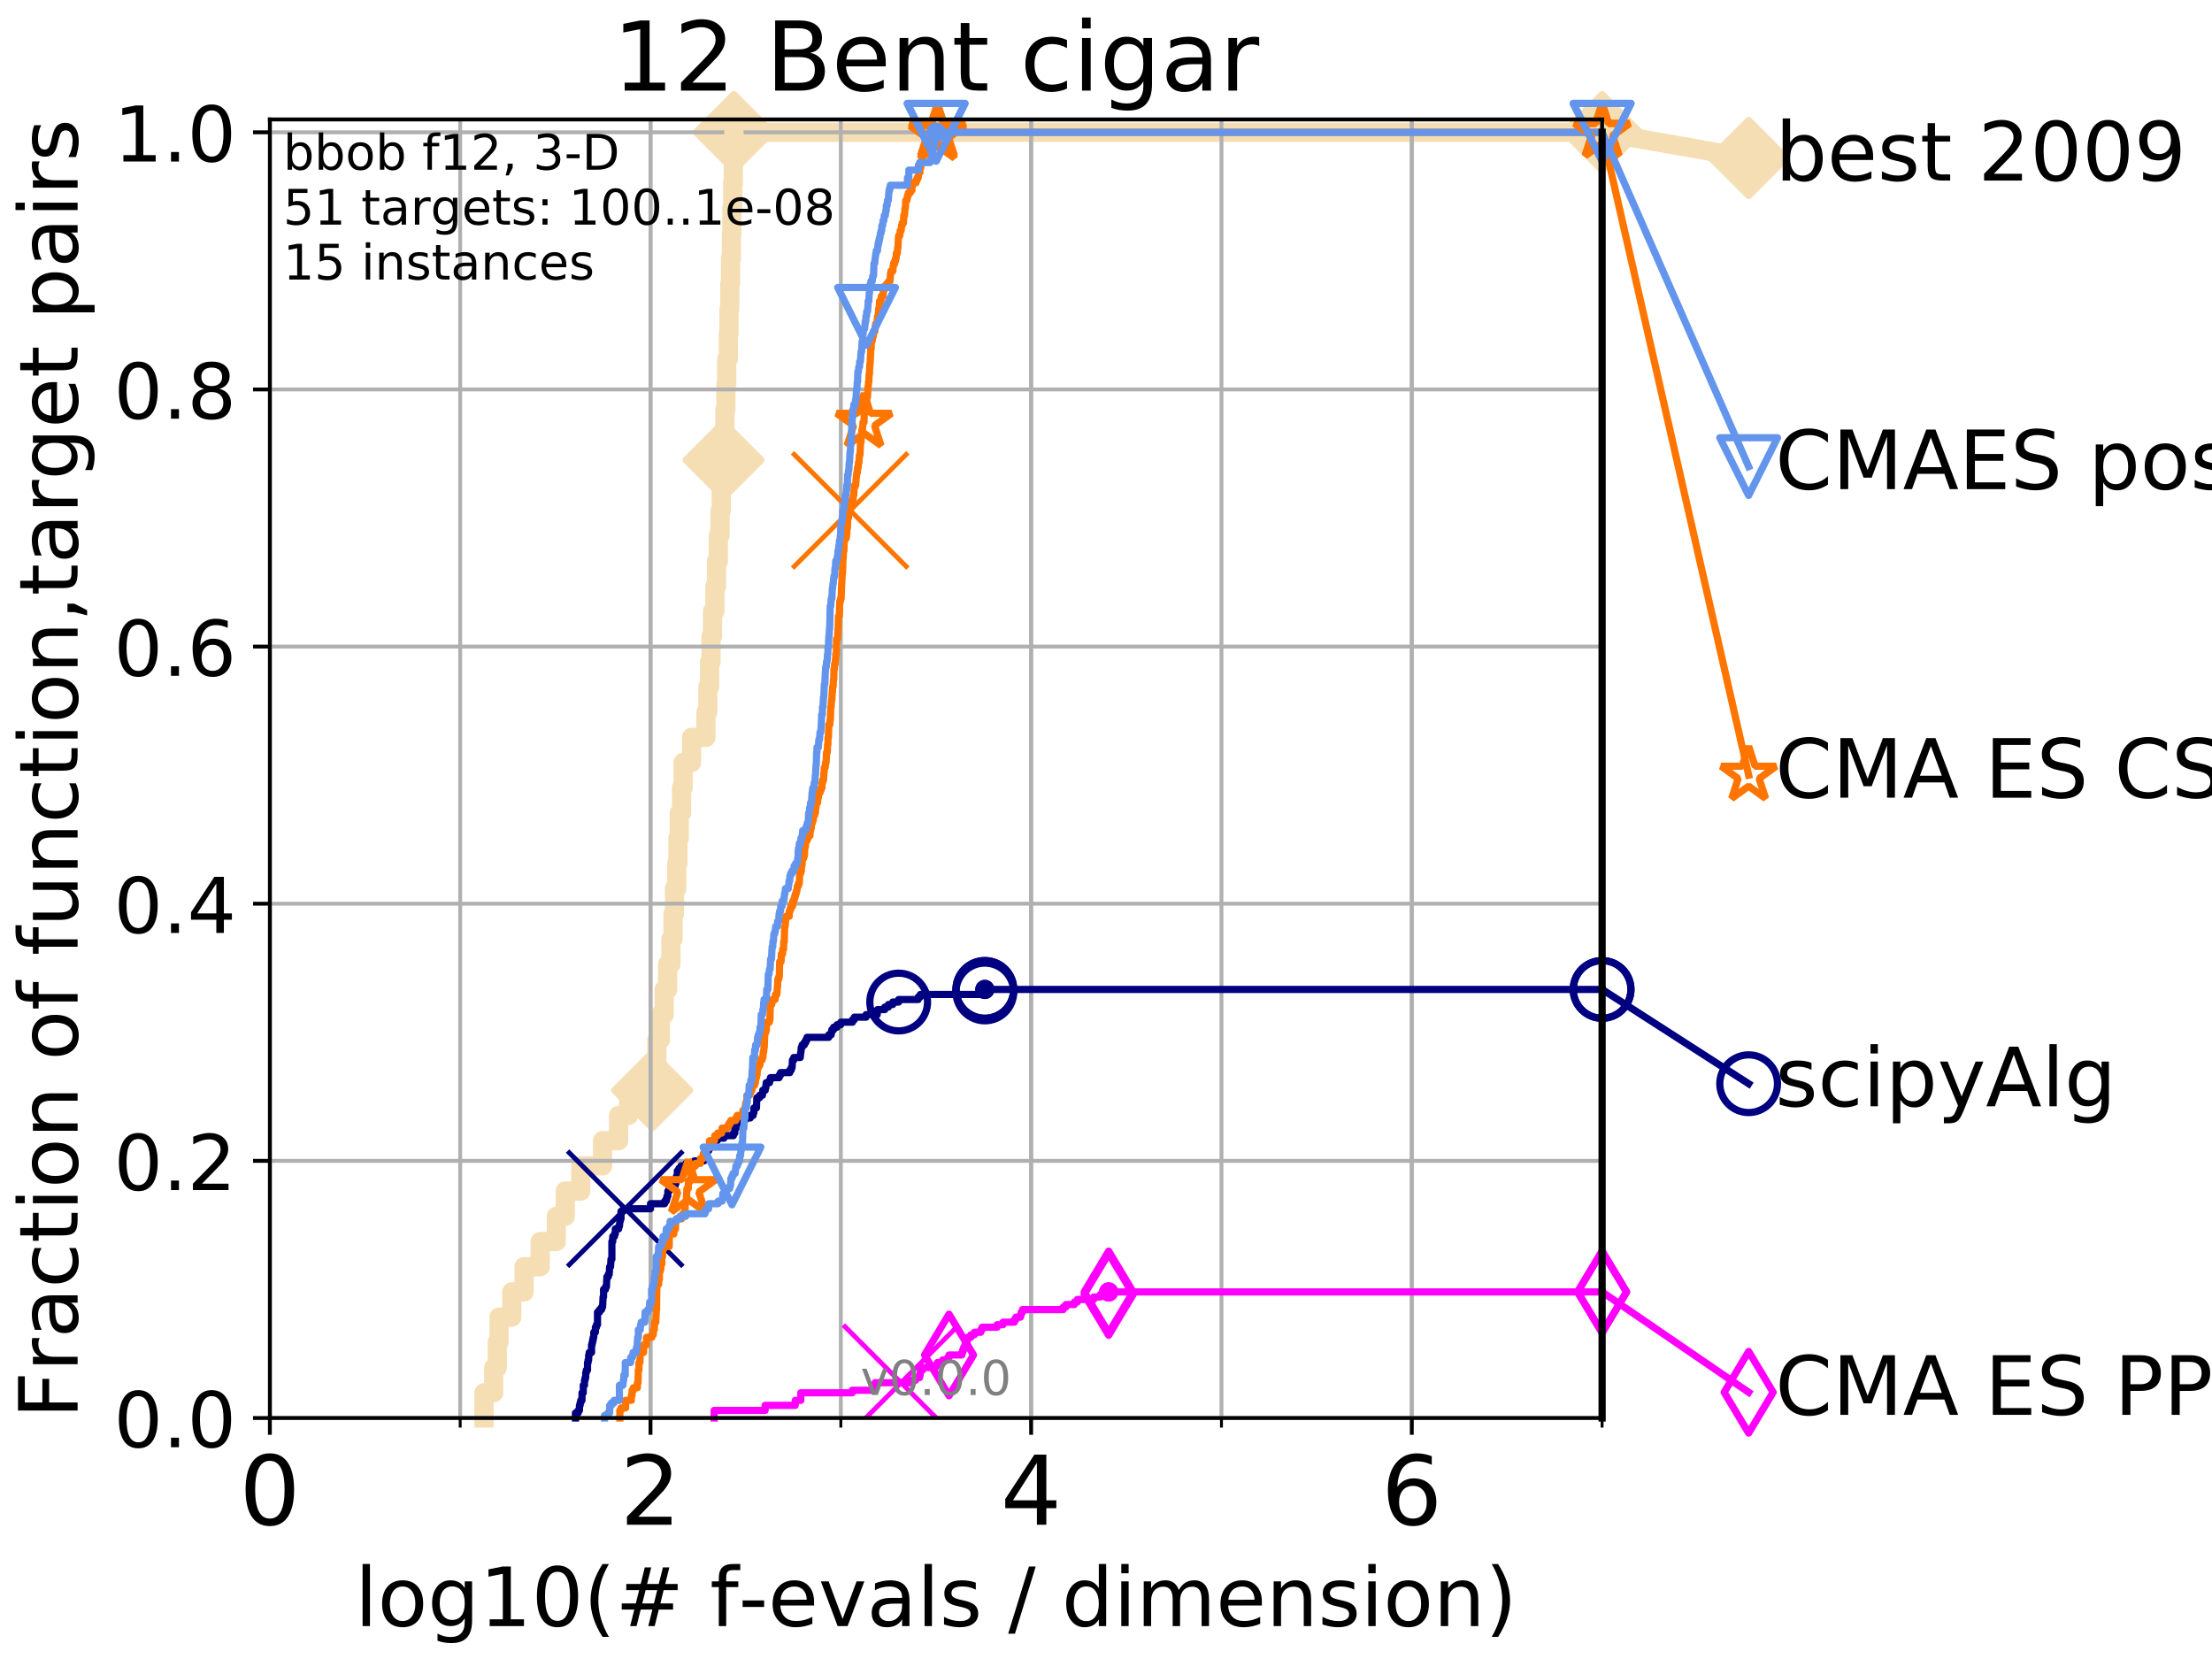 <?xml version="1.0" encoding="utf-8" standalone="no"?>
<!DOCTYPE svg PUBLIC "-//W3C//DTD SVG 1.1//EN"
  "http://www.w3.org/Graphics/SVG/1.1/DTD/svg11.dtd">
<!-- Created with matplotlib (http://matplotlib.org/) -->
<svg height="345pt" version="1.1" viewBox="0 0 460 345" width="460pt" xmlns="http://www.w3.org/2000/svg" xmlns:xlink="http://www.w3.org/1999/xlink">
 <defs>
  <style type="text/css">
*{stroke-linecap:butt;stroke-linejoin:round;}
  </style>
 </defs>
 <g id="figure_1">
  <g id="patch_1">
   <path d="M 0 345.6 
L 460.8 345.6 
L 460.8 0 
L 0 0 
z
" style="fill:#ffffff;"/>
  </g>
  <g id="axes_1">
   <g id="patch_2">
    <path d="M 56.12 294.88 
L 333.168 294.88 
L 333.168 24.84 
L 56.12 24.84 
z
" style="fill:#ffffff;"/>
   </g>
   <g id="line2d_1">
    <path d="M 100.643 294.88 
L 100.643 289.638 
L 102.668 289.638 
L 102.668 284.395 
L 103.415 284.395 
L 103.415 279.153 
L 103.777 279.153 
L 103.777 273.91 
L 106.427 273.91 
L 106.427 268.668 
L 108.988 268.668 
L 108.988 263.425 
L 112.341 263.425 
L 112.341 258.183 
L 115.691 258.183 
L 115.691 252.94 
L 117.556 252.94 
L 117.556 247.698 
L 120.77 247.698 
L 120.77 242.455 
L 125.31 242.455 
L 125.31 237.213 
L 128.648 237.213 
L 128.648 231.97 
L 130.709 231.97 
L 130.709 226.728 
L 135.617 226.728 
L 135.617 221.485 
L 136.599 221.485 
L 136.599 216.243 
L 137.327 216.243 
L 137.327 211 
L 138.122 211 
L 138.122 205.758 
L 138.835 205.758 
L 138.835 200.515 
L 139.52 200.515 
L 139.52 195.273 
L 139.962 195.273 
L 139.962 190.03 
L 140.264 190.03 
L 140.264 184.788 
L 140.73 184.788 
L 140.73 179.546 
L 140.978 179.546 
L 140.978 174.303 
L 141.263 174.303 
L 141.263 169.061 
L 141.742 169.061 
L 141.742 163.818 
L 142.054 163.818 
L 142.054 158.576 
L 143.815 158.576 
L 143.815 153.333 
L 146.814 153.333 
L 146.814 148.091 
L 147.191 148.091 
L 147.191 142.848 
L 147.559 142.848 
L 147.559 137.606 
L 147.865 137.606 
L 147.865 132.363 
L 148.165 132.363 
L 148.165 127.121 
L 148.672 127.121 
L 148.672 121.878 
L 149.01 121.878 
L 149.01 116.636 
L 149.393 116.636 
L 149.393 111.393 
L 149.742 111.393 
L 149.742 106.151 
L 149.987 106.151 
L 149.987 100.908 
L 150.205 100.908 
L 150.205 95.666 
L 150.467 95.666 
L 150.467 90.423 
L 150.749 90.423 
L 150.749 85.181 
L 150.957 85.181 
L 150.957 79.938 
L 151.118 79.938 
L 151.118 74.696 
L 151.456 74.696 
L 151.456 69.453 
L 151.59 69.453 
L 151.59 64.211 
L 151.766 64.211 
L 151.766 58.969 
L 151.919 58.969 
L 151.919 53.726 
L 152.093 53.726 
L 152.093 48.484 
L 152.2 48.484 
L 152.2 43.241 
L 152.37 43.241 
L 152.37 37.999 
L 152.497 37.999 
L 152.497 32.756 
L 152.623 32.756 
L 152.623 27.514 
L 333.168 27.514 
" style="fill:none;stroke:#f5deb3;stroke-linecap:square;stroke-width:4;"/>
   </g>
   <g id="line2d_2">
    <defs>
     <path d="M -0 7.778 
L 7.778 0 
L 0 -7.778 
L -7.778 -0 
z
" id="m516f465353" style="stroke:#f5deb3;stroke-linejoin:miter;stroke-width:1.5;"/>
    </defs>
    <g>
     <use style="fill:#f5deb3;stroke:#f5deb3;stroke-linejoin:miter;stroke-width:1.5;" x="135.617" xlink:href="#m516f465353" y="226.728"/>
     <use style="fill:#f5deb3;stroke:#f5deb3;stroke-linejoin:miter;stroke-width:1.5;" x="150.467" xlink:href="#m516f465353" y="95.666"/>
     <use style="fill:#f5deb3;stroke:#f5deb3;stroke-linejoin:miter;stroke-width:1.5;" x="152.623" xlink:href="#m516f465353" y="27.514"/>
     <use style="fill:#f5deb3;stroke:#f5deb3;stroke-linejoin:miter;stroke-width:1.5;" x="152.623" xlink:href="#m516f465353" y="27.514"/>
     <use style="fill:#f5deb3;stroke:#f5deb3;stroke-linejoin:miter;stroke-width:1.5;" x="333.168" xlink:href="#m516f465353" y="27.514"/>
    </g>
   </g>
   <g id="line2d_3">
    <path style="fill:none;stroke:#f5deb3;stroke-linecap:square;stroke-width:4;"/>
    <g/>
   </g>
   <g id="line2d_4">
    <path d="M 333.168 27.514 
L 363.643 32.861 
" style="fill:none;stroke:#f5deb3;stroke-linecap:square;stroke-width:4;"/>
    <g>
     <use style="fill:#f5deb3;stroke:#f5deb3;stroke-linejoin:miter;stroke-width:1.5;" x="333.168" xlink:href="#m516f465353" y="27.514"/>
     <use style="fill:#f5deb3;stroke:#f5deb3;stroke-linejoin:miter;stroke-width:1.5;" x="363.643" xlink:href="#m516f465353" y="32.861"/>
    </g>
   </g>
   <g id="matplotlib.axis_1">
    <g id="xtick_1">
     <g id="line2d_5">
      <path clip-path="url(#p9d117e071e)" d="M 56.12 294.88 
L 56.12 24.84 
" style="fill:none;stroke:#b0b0b0;stroke-linecap:square;stroke-width:0.8;"/>
     </g>
     <g id="line2d_6">
      <defs>
       <path d="M 0 0 
L 0 3.5 
" id="mabbbfc61ef" style="stroke:#000000;stroke-width:0.8;"/>
      </defs>
      <g>
       <use style="stroke:#000000;stroke-width:0.8;" x="56.12" xlink:href="#mabbbfc61ef" y="294.88"/>
      </g>
     </g>
     <g id="text_1">
      <!-- 0 -->
      <defs>
       <path d="M 31.781 66.406 
Q 24.172 66.406 20.328 58.906 
Q 16.5 51.422 16.5 36.375 
Q 16.5 21.391 20.328 13.891 
Q 24.172 6.391 31.781 6.391 
Q 39.453 6.391 43.281 13.891 
Q 47.125 21.391 47.125 36.375 
Q 47.125 51.422 43.281 58.906 
Q 39.453 66.406 31.781 66.406 
z
M 31.781 74.219 
Q 44.047 74.219 50.516 64.516 
Q 56.984 54.828 56.984 36.375 
Q 56.984 17.969 50.516 8.266 
Q 44.047 -1.422 31.781 -1.422 
Q 19.531 -1.422 13.062 8.266 
Q 6.594 17.969 6.594 36.375 
Q 6.594 54.828 13.062 64.516 
Q 19.531 74.219 31.781 74.219 
z
" id="DejaVuSans-30"/>
      </defs>
      <g transform="translate(49.758 317.077)scale(0.2 -0.2)">
       <use xlink:href="#DejaVuSans-30"/>
      </g>
     </g>
    </g>
    <g id="xtick_2">
     <g id="line2d_7">
      <path clip-path="url(#p9d117e071e)" d="M 135.277 294.88 
L 135.277 24.84 
" style="fill:none;stroke:#b0b0b0;stroke-linecap:square;stroke-width:0.8;"/>
     </g>
     <g id="line2d_8">
      <g>
       <use style="stroke:#000000;stroke-width:0.8;" x="135.277" xlink:href="#mabbbfc61ef" y="294.88"/>
      </g>
     </g>
     <g id="text_2">
      <!-- 2 -->
      <defs>
       <path d="M 19.188 8.297 
L 53.609 8.297 
L 53.609 0 
L 7.328 0 
L 7.328 8.297 
Q 12.938 14.109 22.625 23.891 
Q 32.328 33.688 34.812 36.531 
Q 39.547 41.844 41.422 45.531 
Q 43.312 49.219 43.312 52.781 
Q 43.312 58.594 39.234 62.25 
Q 35.156 65.922 28.609 65.922 
Q 23.969 65.922 18.812 64.312 
Q 13.672 62.703 7.812 59.422 
L 7.812 69.391 
Q 13.766 71.781 18.938 73 
Q 24.125 74.219 28.422 74.219 
Q 39.75 74.219 46.484 68.547 
Q 53.219 62.891 53.219 53.422 
Q 53.219 48.922 51.531 44.891 
Q 49.859 40.875 45.406 35.406 
Q 44.188 33.984 37.641 27.219 
Q 31.109 20.453 19.188 8.297 
z
" id="DejaVuSans-32"/>
      </defs>
      <g transform="translate(128.914 317.077)scale(0.2 -0.2)">
       <use xlink:href="#DejaVuSans-32"/>
      </g>
     </g>
    </g>
    <g id="xtick_3">
     <g id="line2d_9">
      <path clip-path="url(#p9d117e071e)" d="M 214.433 294.88 
L 214.433 24.84 
" style="fill:none;stroke:#b0b0b0;stroke-linecap:square;stroke-width:0.8;"/>
     </g>
     <g id="line2d_10">
      <g>
       <use style="stroke:#000000;stroke-width:0.8;" x="214.433" xlink:href="#mabbbfc61ef" y="294.88"/>
      </g>
     </g>
     <g id="text_3">
      <!-- 4 -->
      <defs>
       <path d="M 37.797 64.312 
L 12.891 25.391 
L 37.797 25.391 
z
M 35.203 72.906 
L 47.609 72.906 
L 47.609 25.391 
L 58.016 25.391 
L 58.016 17.188 
L 47.609 17.188 
L 47.609 0 
L 37.797 0 
L 37.797 17.188 
L 4.891 17.188 
L 4.891 26.703 
z
" id="DejaVuSans-34"/>
      </defs>
      <g transform="translate(208.071 317.077)scale(0.2 -0.2)">
       <use xlink:href="#DejaVuSans-34"/>
      </g>
     </g>
    </g>
    <g id="xtick_4">
     <g id="line2d_11">
      <path clip-path="url(#p9d117e071e)" d="M 293.59 294.88 
L 293.59 24.84 
" style="fill:none;stroke:#b0b0b0;stroke-linecap:square;stroke-width:0.8;"/>
     </g>
     <g id="line2d_12">
      <g>
       <use style="stroke:#000000;stroke-width:0.8;" x="293.59" xlink:href="#mabbbfc61ef" y="294.88"/>
      </g>
     </g>
     <g id="text_4">
      <!-- 6 -->
      <defs>
       <path d="M 33.016 40.375 
Q 26.375 40.375 22.484 35.828 
Q 18.609 31.297 18.609 23.391 
Q 18.609 15.531 22.484 10.953 
Q 26.375 6.391 33.016 6.391 
Q 39.656 6.391 43.531 10.953 
Q 47.406 15.531 47.406 23.391 
Q 47.406 31.297 43.531 35.828 
Q 39.656 40.375 33.016 40.375 
z
M 52.594 71.297 
L 52.594 62.312 
Q 48.875 64.062 45.094 64.984 
Q 41.312 65.922 37.594 65.922 
Q 27.828 65.922 22.672 59.328 
Q 17.531 52.734 16.797 39.406 
Q 19.672 43.656 24.016 45.922 
Q 28.375 48.188 33.594 48.188 
Q 44.578 48.188 50.953 41.516 
Q 57.328 34.859 57.328 23.391 
Q 57.328 12.156 50.688 5.359 
Q 44.047 -1.422 33.016 -1.422 
Q 20.359 -1.422 13.672 8.266 
Q 6.984 17.969 6.984 36.375 
Q 6.984 53.656 15.188 63.938 
Q 23.391 74.219 37.203 74.219 
Q 40.922 74.219 44.703 73.484 
Q 48.484 72.75 52.594 71.297 
z
" id="DejaVuSans-36"/>
      </defs>
      <g transform="translate(287.227 317.077)scale(0.2 -0.2)">
       <use xlink:href="#DejaVuSans-36"/>
      </g>
     </g>
    </g>
    <g id="xtick_5">
     <g id="line2d_13">
      <path clip-path="url(#p9d117e071e)" d="M 56.12 294.88 
L 56.12 24.84 
" style="fill:none;stroke:#b0b0b0;stroke-linecap:square;stroke-width:0.8;"/>
     </g>
     <g id="line2d_14">
      <defs>
       <path d="M 0 0 
L 0 2 
" id="m2037e1973e" style="stroke:#000000;stroke-width:0.6;"/>
      </defs>
      <g>
       <use style="stroke:#000000;stroke-width:0.6;" x="56.12" xlink:href="#m2037e1973e" y="294.88"/>
      </g>
     </g>
    </g>
    <g id="xtick_6">
     <g id="line2d_15">
      <path clip-path="url(#p9d117e071e)" d="M 95.698 294.88 
L 95.698 24.84 
" style="fill:none;stroke:#b0b0b0;stroke-linecap:square;stroke-width:0.8;"/>
     </g>
     <g id="line2d_16">
      <g>
       <use style="stroke:#000000;stroke-width:0.6;" x="95.698" xlink:href="#m2037e1973e" y="294.88"/>
      </g>
     </g>
    </g>
    <g id="xtick_7">
     <g id="line2d_17">
      <path clip-path="url(#p9d117e071e)" d="M 135.277 294.88 
L 135.277 24.84 
" style="fill:none;stroke:#b0b0b0;stroke-linecap:square;stroke-width:0.8;"/>
     </g>
     <g id="line2d_18">
      <g>
       <use style="stroke:#000000;stroke-width:0.6;" x="135.277" xlink:href="#m2037e1973e" y="294.88"/>
      </g>
     </g>
    </g>
    <g id="xtick_8">
     <g id="line2d_19">
      <path clip-path="url(#p9d117e071e)" d="M 174.855 294.88 
L 174.855 24.84 
" style="fill:none;stroke:#b0b0b0;stroke-linecap:square;stroke-width:0.8;"/>
     </g>
     <g id="line2d_20">
      <g>
       <use style="stroke:#000000;stroke-width:0.6;" x="174.855" xlink:href="#m2037e1973e" y="294.88"/>
      </g>
     </g>
    </g>
    <g id="xtick_9">
     <g id="line2d_21">
      <path clip-path="url(#p9d117e071e)" d="M 214.433 294.88 
L 214.433 24.84 
" style="fill:none;stroke:#b0b0b0;stroke-linecap:square;stroke-width:0.8;"/>
     </g>
     <g id="line2d_22">
      <g>
       <use style="stroke:#000000;stroke-width:0.6;" x="214.433" xlink:href="#m2037e1973e" y="294.88"/>
      </g>
     </g>
    </g>
    <g id="xtick_10">
     <g id="line2d_23">
      <path clip-path="url(#p9d117e071e)" d="M 254.011 294.88 
L 254.011 24.84 
" style="fill:none;stroke:#b0b0b0;stroke-linecap:square;stroke-width:0.8;"/>
     </g>
     <g id="line2d_24">
      <g>
       <use style="stroke:#000000;stroke-width:0.6;" x="254.011" xlink:href="#m2037e1973e" y="294.88"/>
      </g>
     </g>
    </g>
    <g id="xtick_11">
     <g id="line2d_25">
      <path clip-path="url(#p9d117e071e)" d="M 293.59 294.88 
L 293.59 24.84 
" style="fill:none;stroke:#b0b0b0;stroke-linecap:square;stroke-width:0.8;"/>
     </g>
     <g id="line2d_26">
      <g>
       <use style="stroke:#000000;stroke-width:0.6;" x="293.59" xlink:href="#m2037e1973e" y="294.88"/>
      </g>
     </g>
    </g>
    <g id="xtick_12">
     <g id="line2d_27">
      <path clip-path="url(#p9d117e071e)" d="M 333.168 294.88 
L 333.168 24.84 
" style="fill:none;stroke:#b0b0b0;stroke-linecap:square;stroke-width:0.8;"/>
     </g>
     <g id="line2d_28">
      <g>
       <use style="stroke:#000000;stroke-width:0.6;" x="333.168" xlink:href="#m2037e1973e" y="294.88"/>
      </g>
     </g>
    </g>
    <g id="text_5">
     <!-- log10(# f-evals / dimension) -->
     <defs>
      <path d="M 9.422 75.984 
L 18.406 75.984 
L 18.406 0 
L 9.422 0 
z
" id="DejaVuSans-6c"/>
      <path d="M 30.609 48.391 
Q 23.391 48.391 19.188 42.75 
Q 14.984 37.109 14.984 27.297 
Q 14.984 17.484 19.156 11.844 
Q 23.344 6.203 30.609 6.203 
Q 37.797 6.203 41.984 11.859 
Q 46.188 17.531 46.188 27.297 
Q 46.188 37.016 41.984 42.703 
Q 37.797 48.391 30.609 48.391 
z
M 30.609 56 
Q 42.328 56 49.016 48.375 
Q 55.719 40.766 55.719 27.297 
Q 55.719 13.875 49.016 6.219 
Q 42.328 -1.422 30.609 -1.422 
Q 18.844 -1.422 12.172 6.219 
Q 5.516 13.875 5.516 27.297 
Q 5.516 40.766 12.172 48.375 
Q 18.844 56 30.609 56 
z
" id="DejaVuSans-6f"/>
      <path d="M 45.406 27.984 
Q 45.406 37.75 41.375 43.109 
Q 37.359 48.484 30.078 48.484 
Q 22.859 48.484 18.828 43.109 
Q 14.797 37.75 14.797 27.984 
Q 14.797 18.266 18.828 12.891 
Q 22.859 7.516 30.078 7.516 
Q 37.359 7.516 41.375 12.891 
Q 45.406 18.266 45.406 27.984 
z
M 54.391 6.781 
Q 54.391 -7.172 48.188 -13.984 
Q 42 -20.797 29.203 -20.797 
Q 24.469 -20.797 20.266 -20.094 
Q 16.062 -19.391 12.109 -17.922 
L 12.109 -9.188 
Q 16.062 -11.328 19.922 -12.344 
Q 23.781 -13.375 27.781 -13.375 
Q 36.625 -13.375 41.016 -8.766 
Q 45.406 -4.156 45.406 5.172 
L 45.406 9.625 
Q 42.625 4.781 38.281 2.391 
Q 33.938 0 27.875 0 
Q 17.828 0 11.672 7.656 
Q 5.516 15.328 5.516 27.984 
Q 5.516 40.672 11.672 48.328 
Q 17.828 56 27.875 56 
Q 33.938 56 38.281 53.609 
Q 42.625 51.219 45.406 46.391 
L 45.406 54.688 
L 54.391 54.688 
z
" id="DejaVuSans-67"/>
      <path d="M 12.406 8.297 
L 28.516 8.297 
L 28.516 63.922 
L 10.984 60.406 
L 10.984 69.391 
L 28.422 72.906 
L 38.281 72.906 
L 38.281 8.297 
L 54.391 8.297 
L 54.391 0 
L 12.406 0 
z
" id="DejaVuSans-31"/>
      <path d="M 31 75.875 
Q 24.469 64.656 21.281 53.656 
Q 18.109 42.672 18.109 31.391 
Q 18.109 20.125 21.312 9.062 
Q 24.516 -2 31 -13.188 
L 23.188 -13.188 
Q 15.875 -1.703 12.234 9.375 
Q 8.594 20.453 8.594 31.391 
Q 8.594 42.281 12.203 53.312 
Q 15.828 64.359 23.188 75.875 
z
" id="DejaVuSans-28"/>
      <path d="M 51.125 44 
L 36.922 44 
L 32.812 27.688 
L 47.125 27.688 
z
M 43.797 71.781 
L 38.719 51.516 
L 52.984 51.516 
L 58.109 71.781 
L 65.922 71.781 
L 60.891 51.516 
L 76.125 51.516 
L 76.125 44 
L 58.984 44 
L 54.984 27.688 
L 70.516 27.688 
L 70.516 20.219 
L 53.078 20.219 
L 48 0 
L 40.188 0 
L 45.219 20.219 
L 30.906 20.219 
L 25.875 0 
L 18.016 0 
L 23.094 20.219 
L 7.719 20.219 
L 7.719 27.688 
L 24.906 27.688 
L 29 44 
L 13.281 44 
L 13.281 51.516 
L 30.906 51.516 
L 35.891 71.781 
z
" id="DejaVuSans-23"/>
      <path id="DejaVuSans-20"/>
      <path d="M 37.109 75.984 
L 37.109 68.5 
L 28.516 68.5 
Q 23.688 68.5 21.797 66.547 
Q 19.922 64.594 19.922 59.516 
L 19.922 54.688 
L 34.719 54.688 
L 34.719 47.703 
L 19.922 47.703 
L 19.922 0 
L 10.891 0 
L 10.891 47.703 
L 2.297 47.703 
L 2.297 54.688 
L 10.891 54.688 
L 10.891 58.5 
Q 10.891 67.625 15.141 71.797 
Q 19.391 75.984 28.609 75.984 
z
" id="DejaVuSans-66"/>
      <path d="M 4.891 31.391 
L 31.203 31.391 
L 31.203 23.391 
L 4.891 23.391 
z
" id="DejaVuSans-2d"/>
      <path d="M 56.203 29.594 
L 56.203 25.203 
L 14.891 25.203 
Q 15.484 15.922 20.484 11.062 
Q 25.484 6.203 34.422 6.203 
Q 39.594 6.203 44.453 7.469 
Q 49.312 8.734 54.109 11.281 
L 54.109 2.781 
Q 49.266 0.734 44.188 -0.344 
Q 39.109 -1.422 33.891 -1.422 
Q 20.797 -1.422 13.156 6.188 
Q 5.516 13.812 5.516 26.812 
Q 5.516 40.234 12.766 48.109 
Q 20.016 56 32.328 56 
Q 43.359 56 49.781 48.891 
Q 56.203 41.797 56.203 29.594 
z
M 47.219 32.234 
Q 47.125 39.594 43.094 43.984 
Q 39.062 48.391 32.422 48.391 
Q 24.906 48.391 20.391 44.141 
Q 15.875 39.891 15.188 32.172 
z
" id="DejaVuSans-65"/>
      <path d="M 2.984 54.688 
L 12.5 54.688 
L 29.594 8.797 
L 46.688 54.688 
L 56.203 54.688 
L 35.688 0 
L 23.484 0 
z
" id="DejaVuSans-76"/>
      <path d="M 34.281 27.484 
Q 23.391 27.484 19.188 25 
Q 14.984 22.516 14.984 16.5 
Q 14.984 11.719 18.141 8.906 
Q 21.297 6.109 26.703 6.109 
Q 34.188 6.109 38.703 11.406 
Q 43.219 16.703 43.219 25.484 
L 43.219 27.484 
z
M 52.203 31.203 
L 52.203 0 
L 43.219 0 
L 43.219 8.297 
Q 40.141 3.328 35.547 0.953 
Q 30.953 -1.422 24.312 -1.422 
Q 15.922 -1.422 10.953 3.297 
Q 6 8.016 6 15.922 
Q 6 25.141 12.172 29.828 
Q 18.359 34.516 30.609 34.516 
L 43.219 34.516 
L 43.219 35.406 
Q 43.219 41.609 39.141 45 
Q 35.062 48.391 27.688 48.391 
Q 23 48.391 18.547 47.266 
Q 14.109 46.141 10.016 43.891 
L 10.016 52.203 
Q 14.938 54.109 19.578 55.047 
Q 24.219 56 28.609 56 
Q 40.484 56 46.344 49.844 
Q 52.203 43.703 52.203 31.203 
z
" id="DejaVuSans-61"/>
      <path d="M 44.281 53.078 
L 44.281 44.578 
Q 40.484 46.531 36.375 47.5 
Q 32.281 48.484 27.875 48.484 
Q 21.188 48.484 17.844 46.438 
Q 14.5 44.391 14.5 40.281 
Q 14.5 37.156 16.891 35.375 
Q 19.281 33.594 26.516 31.984 
L 29.594 31.297 
Q 39.156 29.25 43.188 25.516 
Q 47.219 21.781 47.219 15.094 
Q 47.219 7.469 41.188 3.016 
Q 35.156 -1.422 24.609 -1.422 
Q 20.219 -1.422 15.453 -0.562 
Q 10.688 0.297 5.422 2 
L 5.422 11.281 
Q 10.406 8.688 15.234 7.391 
Q 20.062 6.109 24.812 6.109 
Q 31.156 6.109 34.562 8.281 
Q 37.984 10.453 37.984 14.406 
Q 37.984 18.062 35.516 20.016 
Q 33.062 21.969 24.703 23.781 
L 21.578 24.516 
Q 13.234 26.266 9.516 29.906 
Q 5.812 33.547 5.812 39.891 
Q 5.812 47.609 11.281 51.797 
Q 16.75 56 26.812 56 
Q 31.781 56 36.172 55.266 
Q 40.578 54.547 44.281 53.078 
z
" id="DejaVuSans-73"/>
      <path d="M 25.391 72.906 
L 33.688 72.906 
L 8.297 -9.281 
L 0 -9.281 
z
" id="DejaVuSans-2f"/>
      <path d="M 45.406 46.391 
L 45.406 75.984 
L 54.391 75.984 
L 54.391 0 
L 45.406 0 
L 45.406 8.203 
Q 42.578 3.328 38.25 0.953 
Q 33.938 -1.422 27.875 -1.422 
Q 17.969 -1.422 11.734 6.484 
Q 5.516 14.406 5.516 27.297 
Q 5.516 40.188 11.734 48.094 
Q 17.969 56 27.875 56 
Q 33.938 56 38.25 53.625 
Q 42.578 51.266 45.406 46.391 
z
M 14.797 27.297 
Q 14.797 17.391 18.875 11.75 
Q 22.953 6.109 30.078 6.109 
Q 37.203 6.109 41.297 11.75 
Q 45.406 17.391 45.406 27.297 
Q 45.406 37.203 41.297 42.844 
Q 37.203 48.484 30.078 48.484 
Q 22.953 48.484 18.875 42.844 
Q 14.797 37.203 14.797 27.297 
z
" id="DejaVuSans-64"/>
      <path d="M 9.422 54.688 
L 18.406 54.688 
L 18.406 0 
L 9.422 0 
z
M 9.422 75.984 
L 18.406 75.984 
L 18.406 64.594 
L 9.422 64.594 
z
" id="DejaVuSans-69"/>
      <path d="M 52 44.188 
Q 55.375 50.25 60.062 53.125 
Q 64.75 56 71.094 56 
Q 79.641 56 84.281 50.016 
Q 88.922 44.047 88.922 33.016 
L 88.922 0 
L 79.891 0 
L 79.891 32.719 
Q 79.891 40.578 77.094 44.375 
Q 74.312 48.188 68.609 48.188 
Q 61.625 48.188 57.562 43.547 
Q 53.516 38.922 53.516 30.906 
L 53.516 0 
L 44.484 0 
L 44.484 32.719 
Q 44.484 40.625 41.703 44.406 
Q 38.922 48.188 33.109 48.188 
Q 26.219 48.188 22.156 43.531 
Q 18.109 38.875 18.109 30.906 
L 18.109 0 
L 9.078 0 
L 9.078 54.688 
L 18.109 54.688 
L 18.109 46.188 
Q 21.188 51.219 25.484 53.609 
Q 29.781 56 35.688 56 
Q 41.656 56 45.828 52.969 
Q 50 49.953 52 44.188 
z
" id="DejaVuSans-6d"/>
      <path d="M 54.891 33.016 
L 54.891 0 
L 45.906 0 
L 45.906 32.719 
Q 45.906 40.484 42.875 44.328 
Q 39.844 48.188 33.797 48.188 
Q 26.516 48.188 22.312 43.547 
Q 18.109 38.922 18.109 30.906 
L 18.109 0 
L 9.078 0 
L 9.078 54.688 
L 18.109 54.688 
L 18.109 46.188 
Q 21.344 51.125 25.703 53.562 
Q 30.078 56 35.797 56 
Q 45.219 56 50.047 50.172 
Q 54.891 44.344 54.891 33.016 
z
" id="DejaVuSans-6e"/>
      <path d="M 8.016 75.875 
L 15.828 75.875 
Q 23.141 64.359 26.781 53.312 
Q 30.422 42.281 30.422 31.391 
Q 30.422 20.453 26.781 9.375 
Q 23.141 -1.703 15.828 -13.188 
L 8.016 -13.188 
Q 14.5 -2 17.703 9.062 
Q 20.906 20.125 20.906 31.391 
Q 20.906 42.672 17.703 53.656 
Q 14.5 64.656 8.016 75.875 
z
" id="DejaVuSans-29"/>
     </defs>
     <g transform="translate(73.803 338.154)scale(0.17 -0.17)">
      <use xlink:href="#DejaVuSans-6c"/>
      <use x="27.783" xlink:href="#DejaVuSans-6f"/>
      <use x="88.965" xlink:href="#DejaVuSans-67"/>
      <use x="152.441" xlink:href="#DejaVuSans-31"/>
      <use x="216.064" xlink:href="#DejaVuSans-30"/>
      <use x="279.688" xlink:href="#DejaVuSans-28"/>
      <use x="318.701" xlink:href="#DejaVuSans-23"/>
      <use x="402.49" xlink:href="#DejaVuSans-20"/>
      <use x="434.277" xlink:href="#DejaVuSans-66"/>
      <use x="469.404" xlink:href="#DejaVuSans-2d"/>
      <use x="505.488" xlink:href="#DejaVuSans-65"/>
      <use x="567.012" xlink:href="#DejaVuSans-76"/>
      <use x="626.191" xlink:href="#DejaVuSans-61"/>
      <use x="687.471" xlink:href="#DejaVuSans-6c"/>
      <use x="715.254" xlink:href="#DejaVuSans-73"/>
      <use x="767.354" xlink:href="#DejaVuSans-20"/>
      <use x="799.141" xlink:href="#DejaVuSans-2f"/>
      <use x="832.832" xlink:href="#DejaVuSans-20"/>
      <use x="864.619" xlink:href="#DejaVuSans-64"/>
      <use x="928.096" xlink:href="#DejaVuSans-69"/>
      <use x="955.879" xlink:href="#DejaVuSans-6d"/>
      <use x="1053.291" xlink:href="#DejaVuSans-65"/>
      <use x="1114.814" xlink:href="#DejaVuSans-6e"/>
      <use x="1178.193" xlink:href="#DejaVuSans-73"/>
      <use x="1230.293" xlink:href="#DejaVuSans-69"/>
      <use x="1258.076" xlink:href="#DejaVuSans-6f"/>
      <use x="1319.258" xlink:href="#DejaVuSans-6e"/>
      <use x="1382.637" xlink:href="#DejaVuSans-29"/>
     </g>
    </g>
   </g>
   <g id="matplotlib.axis_2">
    <g id="ytick_1">
     <g id="line2d_29">
      <path clip-path="url(#p9d117e071e)" d="M 56.12 294.88 
L 333.168 294.88 
" style="fill:none;stroke:#b0b0b0;stroke-linecap:square;stroke-width:0.8;"/>
     </g>
     <g id="line2d_30">
      <defs>
       <path d="M 0 0 
L -3.5 0 
" id="ma87e4287fe" style="stroke:#000000;stroke-width:0.8;"/>
      </defs>
      <g>
       <use style="stroke:#000000;stroke-width:0.8;" x="56.12" xlink:href="#ma87e4287fe" y="294.88"/>
      </g>
     </g>
     <g id="text_6">
      <!-- 0.0 -->
      <defs>
       <path d="M 10.688 12.406 
L 21 12.406 
L 21 0 
L 10.688 0 
z
" id="DejaVuSans-2e"/>
      </defs>
      <g transform="translate(23.675 300.959)scale(0.16 -0.16)">
       <use xlink:href="#DejaVuSans-30"/>
       <use x="63.623" xlink:href="#DejaVuSans-2e"/>
       <use x="95.41" xlink:href="#DejaVuSans-30"/>
      </g>
     </g>
    </g>
    <g id="ytick_2">
     <g id="line2d_31">
      <path clip-path="url(#p9d117e071e)" d="M 56.12 241.407 
L 333.168 241.407 
" style="fill:none;stroke:#b0b0b0;stroke-linecap:square;stroke-width:0.8;"/>
     </g>
     <g id="line2d_32">
      <g>
       <use style="stroke:#000000;stroke-width:0.8;" x="56.12" xlink:href="#ma87e4287fe" y="241.407"/>
      </g>
     </g>
     <g id="text_7">
      <!-- 0.2 -->
      <g transform="translate(23.675 247.485)scale(0.16 -0.16)">
       <use xlink:href="#DejaVuSans-30"/>
       <use x="63.623" xlink:href="#DejaVuSans-2e"/>
       <use x="95.41" xlink:href="#DejaVuSans-32"/>
      </g>
     </g>
    </g>
    <g id="ytick_3">
     <g id="line2d_33">
      <path clip-path="url(#p9d117e071e)" d="M 56.12 187.933 
L 333.168 187.933 
" style="fill:none;stroke:#b0b0b0;stroke-linecap:square;stroke-width:0.8;"/>
     </g>
     <g id="line2d_34">
      <g>
       <use style="stroke:#000000;stroke-width:0.8;" x="56.12" xlink:href="#ma87e4287fe" y="187.933"/>
      </g>
     </g>
     <g id="text_8">
      <!-- 0.4 -->
      <g transform="translate(23.675 194.012)scale(0.16 -0.16)">
       <use xlink:href="#DejaVuSans-30"/>
       <use x="63.623" xlink:href="#DejaVuSans-2e"/>
       <use x="95.41" xlink:href="#DejaVuSans-34"/>
      </g>
     </g>
    </g>
    <g id="ytick_4">
     <g id="line2d_35">
      <path clip-path="url(#p9d117e071e)" d="M 56.12 134.46 
L 333.168 134.46 
" style="fill:none;stroke:#b0b0b0;stroke-linecap:square;stroke-width:0.8;"/>
     </g>
     <g id="line2d_36">
      <g>
       <use style="stroke:#000000;stroke-width:0.8;" x="56.12" xlink:href="#ma87e4287fe" y="134.46"/>
      </g>
     </g>
     <g id="text_9">
      <!-- 0.6 -->
      <g transform="translate(23.675 140.539)scale(0.16 -0.16)">
       <use xlink:href="#DejaVuSans-30"/>
       <use x="63.623" xlink:href="#DejaVuSans-2e"/>
       <use x="95.41" xlink:href="#DejaVuSans-36"/>
      </g>
     </g>
    </g>
    <g id="ytick_5">
     <g id="line2d_37">
      <path clip-path="url(#p9d117e071e)" d="M 56.12 80.987 
L 333.168 80.987 
" style="fill:none;stroke:#b0b0b0;stroke-linecap:square;stroke-width:0.8;"/>
     </g>
     <g id="line2d_38">
      <g>
       <use style="stroke:#000000;stroke-width:0.8;" x="56.12" xlink:href="#ma87e4287fe" y="80.987"/>
      </g>
     </g>
     <g id="text_10">
      <!-- 0.8 -->
      <defs>
       <path d="M 31.781 34.625 
Q 24.75 34.625 20.719 30.859 
Q 16.703 27.094 16.703 20.516 
Q 16.703 13.922 20.719 10.156 
Q 24.75 6.391 31.781 6.391 
Q 38.812 6.391 42.859 10.172 
Q 46.922 13.969 46.922 20.516 
Q 46.922 27.094 42.891 30.859 
Q 38.875 34.625 31.781 34.625 
z
M 21.922 38.812 
Q 15.578 40.375 12.031 44.719 
Q 8.5 49.078 8.5 55.328 
Q 8.5 64.062 14.719 69.141 
Q 20.953 74.219 31.781 74.219 
Q 42.672 74.219 48.875 69.141 
Q 55.078 64.062 55.078 55.328 
Q 55.078 49.078 51.531 44.719 
Q 48 40.375 41.703 38.812 
Q 48.828 37.156 52.797 32.312 
Q 56.781 27.484 56.781 20.516 
Q 56.781 9.906 50.312 4.234 
Q 43.844 -1.422 31.781 -1.422 
Q 19.734 -1.422 13.25 4.234 
Q 6.781 9.906 6.781 20.516 
Q 6.781 27.484 10.781 32.312 
Q 14.797 37.156 21.922 38.812 
z
M 18.312 54.391 
Q 18.312 48.734 21.844 45.562 
Q 25.391 42.391 31.781 42.391 
Q 38.141 42.391 41.719 45.562 
Q 45.312 48.734 45.312 54.391 
Q 45.312 60.062 41.719 63.234 
Q 38.141 66.406 31.781 66.406 
Q 25.391 66.406 21.844 63.234 
Q 18.312 60.062 18.312 54.391 
z
" id="DejaVuSans-38"/>
      </defs>
      <g transform="translate(23.675 87.066)scale(0.16 -0.16)">
       <use xlink:href="#DejaVuSans-30"/>
       <use x="63.623" xlink:href="#DejaVuSans-2e"/>
       <use x="95.41" xlink:href="#DejaVuSans-38"/>
      </g>
     </g>
    </g>
    <g id="ytick_6">
     <g id="line2d_39">
      <path clip-path="url(#p9d117e071e)" d="M 56.12 27.514 
L 333.168 27.514 
" style="fill:none;stroke:#b0b0b0;stroke-linecap:square;stroke-width:0.8;"/>
     </g>
     <g id="line2d_40">
      <g>
       <use style="stroke:#000000;stroke-width:0.8;" x="56.12" xlink:href="#ma87e4287fe" y="27.514"/>
      </g>
     </g>
     <g id="text_11">
      <!-- 1.0 -->
      <g transform="translate(23.675 33.592)scale(0.16 -0.16)">
       <use xlink:href="#DejaVuSans-31"/>
       <use x="63.623" xlink:href="#DejaVuSans-2e"/>
       <use x="95.41" xlink:href="#DejaVuSans-30"/>
      </g>
     </g>
    </g>
    <g id="text_12">
     <!-- Fraction of function,target pairs -->
     <defs>
      <path d="M 9.812 72.906 
L 51.703 72.906 
L 51.703 64.594 
L 19.672 64.594 
L 19.672 43.109 
L 48.578 43.109 
L 48.578 34.812 
L 19.672 34.812 
L 19.672 0 
L 9.812 0 
z
" id="DejaVuSans-46"/>
      <path d="M 41.109 46.297 
Q 39.594 47.172 37.812 47.578 
Q 36.031 48 33.891 48 
Q 26.266 48 22.188 43.047 
Q 18.109 38.094 18.109 28.812 
L 18.109 0 
L 9.078 0 
L 9.078 54.688 
L 18.109 54.688 
L 18.109 46.188 
Q 20.953 51.172 25.484 53.578 
Q 30.031 56 36.531 56 
Q 37.453 56 38.578 55.875 
Q 39.703 55.766 41.062 55.516 
z
" id="DejaVuSans-72"/>
      <path d="M 48.781 52.594 
L 48.781 44.188 
Q 44.969 46.297 41.141 47.344 
Q 37.312 48.391 33.406 48.391 
Q 24.656 48.391 19.812 42.844 
Q 14.984 37.312 14.984 27.297 
Q 14.984 17.281 19.812 11.734 
Q 24.656 6.203 33.406 6.203 
Q 37.312 6.203 41.141 7.25 
Q 44.969 8.297 48.781 10.406 
L 48.781 2.094 
Q 45.016 0.344 40.984 -0.531 
Q 36.969 -1.422 32.422 -1.422 
Q 20.062 -1.422 12.781 6.344 
Q 5.516 14.109 5.516 27.297 
Q 5.516 40.672 12.859 48.328 
Q 20.219 56 33.016 56 
Q 37.156 56 41.109 55.141 
Q 45.062 54.297 48.781 52.594 
z
" id="DejaVuSans-63"/>
      <path d="M 18.312 70.219 
L 18.312 54.688 
L 36.812 54.688 
L 36.812 47.703 
L 18.312 47.703 
L 18.312 18.016 
Q 18.312 11.328 20.141 9.422 
Q 21.969 7.516 27.594 7.516 
L 36.812 7.516 
L 36.812 0 
L 27.594 0 
Q 17.188 0 13.234 3.875 
Q 9.281 7.766 9.281 18.016 
L 9.281 47.703 
L 2.688 47.703 
L 2.688 54.688 
L 9.281 54.688 
L 9.281 70.219 
z
" id="DejaVuSans-74"/>
      <path d="M 8.5 21.578 
L 8.5 54.688 
L 17.484 54.688 
L 17.484 21.922 
Q 17.484 14.156 20.5 10.266 
Q 23.531 6.391 29.594 6.391 
Q 36.859 6.391 41.078 11.031 
Q 45.312 15.672 45.312 23.688 
L 45.312 54.688 
L 54.297 54.688 
L 54.297 0 
L 45.312 0 
L 45.312 8.406 
Q 42.047 3.422 37.719 1 
Q 33.406 -1.422 27.688 -1.422 
Q 18.266 -1.422 13.375 4.438 
Q 8.5 10.297 8.5 21.578 
z
M 31.109 56 
z
" id="DejaVuSans-75"/>
      <path d="M 11.719 12.406 
L 22.016 12.406 
L 22.016 4 
L 14.016 -11.625 
L 7.719 -11.625 
L 11.719 4 
z
" id="DejaVuSans-2c"/>
      <path d="M 18.109 8.203 
L 18.109 -20.797 
L 9.078 -20.797 
L 9.078 54.688 
L 18.109 54.688 
L 18.109 46.391 
Q 20.953 51.266 25.266 53.625 
Q 29.594 56 35.594 56 
Q 45.562 56 51.781 48.094 
Q 58.016 40.188 58.016 27.297 
Q 58.016 14.406 51.781 6.484 
Q 45.562 -1.422 35.594 -1.422 
Q 29.594 -1.422 25.266 0.953 
Q 20.953 3.328 18.109 8.203 
z
M 48.688 27.297 
Q 48.688 37.203 44.609 42.844 
Q 40.531 48.484 33.406 48.484 
Q 26.266 48.484 22.188 42.844 
Q 18.109 37.203 18.109 27.297 
Q 18.109 17.391 22.188 11.75 
Q 26.266 6.109 33.406 6.109 
Q 40.531 6.109 44.609 11.75 
Q 48.688 17.391 48.688 27.297 
z
" id="DejaVuSans-70"/>
     </defs>
     <g transform="translate(16.14 294.999)rotate(-90)scale(0.17 -0.17)">
      <use xlink:href="#DejaVuSans-46"/>
      <use x="57.41" xlink:href="#DejaVuSans-72"/>
      <use x="98.523" xlink:href="#DejaVuSans-61"/>
      <use x="159.803" xlink:href="#DejaVuSans-63"/>
      <use x="214.783" xlink:href="#DejaVuSans-74"/>
      <use x="253.992" xlink:href="#DejaVuSans-69"/>
      <use x="281.775" xlink:href="#DejaVuSans-6f"/>
      <use x="342.957" xlink:href="#DejaVuSans-6e"/>
      <use x="406.336" xlink:href="#DejaVuSans-20"/>
      <use x="438.123" xlink:href="#DejaVuSans-6f"/>
      <use x="499.305" xlink:href="#DejaVuSans-66"/>
      <use x="534.51" xlink:href="#DejaVuSans-20"/>
      <use x="566.297" xlink:href="#DejaVuSans-66"/>
      <use x="601.502" xlink:href="#DejaVuSans-75"/>
      <use x="664.881" xlink:href="#DejaVuSans-6e"/>
      <use x="728.26" xlink:href="#DejaVuSans-63"/>
      <use x="783.24" xlink:href="#DejaVuSans-74"/>
      <use x="822.449" xlink:href="#DejaVuSans-69"/>
      <use x="850.232" xlink:href="#DejaVuSans-6f"/>
      <use x="911.414" xlink:href="#DejaVuSans-6e"/>
      <use x="974.793" xlink:href="#DejaVuSans-2c"/>
      <use x="1006.58" xlink:href="#DejaVuSans-74"/>
      <use x="1045.789" xlink:href="#DejaVuSans-61"/>
      <use x="1107.068" xlink:href="#DejaVuSans-72"/>
      <use x="1148.166" xlink:href="#DejaVuSans-67"/>
      <use x="1211.643" xlink:href="#DejaVuSans-65"/>
      <use x="1273.166" xlink:href="#DejaVuSans-74"/>
      <use x="1312.375" xlink:href="#DejaVuSans-20"/>
      <use x="1344.162" xlink:href="#DejaVuSans-70"/>
      <use x="1407.639" xlink:href="#DejaVuSans-61"/>
      <use x="1468.918" xlink:href="#DejaVuSans-69"/>
      <use x="1496.701" xlink:href="#DejaVuSans-72"/>
      <use x="1537.814" xlink:href="#DejaVuSans-73"/>
     </g>
    </g>
   </g>
   <g id="line2d_41">
    <defs>
     <path d="M 0 1.5 
C 0.398 1.5 0.779 1.342 1.061 1.061 
C 1.342 0.779 1.5 0.398 1.5 0 
C 1.5 -0.398 1.342 -0.779 1.061 -1.061 
C 0.779 -1.342 0.398 -1.5 0 -1.5 
C -0.398 -1.5 -0.779 -1.342 -1.061 -1.061 
C -1.342 -0.779 -1.5 -0.398 -1.5 0 
C -1.5 0.398 -1.342 0.779 -1.061 1.061 
C -0.779 1.342 -0.398 1.5 0 1.5 
z
" id="ma10c871710" style="stroke:#f5deb3;"/>
    </defs>
    <g>
     <use style="fill:#f5deb3;stroke:#f5deb3;" x="152.623" xlink:href="#ma10c871710" y="27.514"/>
     <use style="fill:#f5deb3;stroke:#f5deb3;" x="152.623" xlink:href="#ma10c871710" y="27.514"/>
    </g>
   </g>
   <g id="line2d_42">
    <defs>
     <path d="M 0 1.5 
C 0.398 1.5 0.779 1.342 1.061 1.061 
C 1.342 0.779 1.5 0.398 1.5 0 
C 1.5 -0.398 1.342 -0.779 1.061 -1.061 
C 0.779 -1.342 0.398 -1.5 0 -1.5 
C -0.398 -1.5 -0.779 -1.342 -1.061 -1.061 
C -1.342 -0.779 -1.5 -0.398 -1.5 0 
C -1.5 0.398 -1.342 0.779 -1.061 1.061 
C -0.779 1.342 -0.398 1.5 0 1.5 
z
" id="m367f76ba0f" style="stroke:#000080;"/>
    </defs>
    <g>
     <use style="fill:#000080;stroke:#000080;" x="204.804" xlink:href="#m367f76ba0f" y="205.758"/>
     <use style="fill:#000080;stroke:#000080;" x="204.804" xlink:href="#m367f76ba0f" y="205.758"/>
    </g>
   </g>
   <g id="line2d_43">
    <path d="M 119.669 294.88 
L 119.669 293.832 
L 120.228 293.832 
L 120.228 293.307 
L 120.501 293.307 
L 120.501 292.259 
L 120.636 292.259 
L 120.636 291.735 
L 120.77 291.735 
L 120.77 291.21 
L 121.034 291.21 
L 121.034 289.638 
L 121.295 289.638 
L 121.295 288.065 
L 121.551 288.065 
L 121.551 287.016 
L 121.678 287.016 
L 121.678 286.492 
L 121.804 286.492 
L 121.804 285.444 
L 121.929 285.444 
L 121.929 284.919 
L 122.176 284.919 
L 122.176 283.347 
L 122.299 283.347 
L 122.299 282.822 
L 122.42 282.822 
L 122.42 281.774 
L 122.541 281.774 
L 122.541 281.25 
L 123.015 281.25 
L 123.015 279.677 
L 123.132 279.677 
L 123.132 279.153 
L 123.247 279.153 
L 123.247 278.628 
L 123.362 278.628 
L 123.362 278.104 
L 123.477 278.104 
L 123.477 277.056 
L 123.815 277.056 
L 123.815 276.007 
L 124.036 276.007 
L 124.036 275.483 
L 124.255 275.483 
L 124.255 272.862 
L 124.685 272.862 
L 124.685 272.337 
L 125.104 272.337 
L 125.104 271.813 
L 125.31 271.813 
L 125.412 269.716 
L 125.514 269.716 
L 125.514 268.143 
L 125.913 268.143 
L 125.913 267.619 
L 126.11 267.619 
L 126.207 265.522 
L 126.496 265.522 
L 126.496 264.998 
L 126.686 264.998 
L 126.78 263.425 
L 126.967 263.425 
L 127.06 261.852 
L 127.244 261.852 
L 127.244 258.183 
L 127.426 258.183 
L 127.426 257.134 
L 127.784 257.134 
L 127.784 256.61 
L 127.96 256.61 
L 127.96 255.561 
L 128.648 255.561 
L 128.648 255.037 
L 128.815 255.037 
L 128.898 253.989 
L 128.981 253.989 
L 128.981 253.464 
L 129.146 253.464 
L 129.146 251.892 
L 129.63 251.892 
L 129.63 251.367 
L 135.277 251.367 
L 135.277 250.319 
L 138.218 250.319 
L 138.218 249.795 
L 138.553 249.795 
L 138.553 249.27 
L 138.695 249.27 
L 138.695 248.746 
L 138.881 248.746 
L 138.881 247.698 
L 139.158 247.698 
L 139.158 247.173 
L 139.564 247.173 
L 139.564 246.649 
L 140.392 246.649 
L 140.392 246.125 
L 140.562 246.125 
L 140.562 245.076 
L 140.688 245.076 
L 140.688 244.552 
L 140.854 244.552 
L 140.854 243.504 
L 141.182 243.504 
L 141.182 242.979 
L 141.624 242.979 
L 141.624 242.455 
L 142.661 242.455 
L 142.661 241.931 
L 144.397 241.931 
L 144.397 241.407 
L 146.429 241.407 
L 146.459 240.358 
L 146.814 240.358 
L 146.902 239.31 
L 147.362 239.31 
L 147.362 238.785 
L 147.699 238.785 
L 147.81 237.737 
L 148.672 237.737 
L 148.672 237.213 
L 149.139 237.213 
L 149.139 236.689 
L 150.562 236.689 
L 150.562 236.164 
L 152.518 236.164 
L 152.518 235.64 
L 152.81 235.64 
L 152.81 234.592 
L 153.117 234.592 
L 153.137 233.543 
L 153.597 233.543 
L 153.597 233.019 
L 154.926 233.019 
L 154.926 232.495 
L 156.023 232.495 
L 156.023 231.97 
L 156.612 231.97 
L 156.612 231.446 
L 156.761 231.446 
L 156.793 230.398 
L 157.31 230.398 
L 157.389 228.301 
L 157.95 228.301 
L 157.95 227.776 
L 158.552 227.776 
L 158.626 226.728 
L 159.134 226.728 
L 159.134 226.204 
L 159.262 226.204 
L 159.333 225.155 
L 160.025 225.155 
L 160.025 224.631 
L 160.214 224.631 
L 160.214 224.107 
L 162.035 224.107 
L 162.035 223.582 
L 162.322 223.582 
L 162.322 223.058 
L 164.242 223.058 
L 164.242 222.534 
L 164.548 222.534 
L 164.548 222.01 
L 164.724 222.01 
L 164.796 220.437 
L 165.072 220.437 
L 165.072 219.913 
L 166.415 219.913 
L 166.508 218.864 
L 166.555 218.864 
L 166.629 217.816 
L 166.813 217.816 
L 166.813 217.291 
L 167.273 217.291 
L 167.273 216.767 
L 167.582 216.767 
L 167.582 216.243 
L 167.825 216.243 
L 167.825 215.719 
L 172.336 215.719 
L 172.336 215.194 
L 172.845 215.194 
L 172.845 214.67 
L 172.98 214.67 
L 172.98 214.146 
L 173.353 214.146 
L 173.353 213.622 
L 174.057 213.622 
L 174.057 213.097 
L 174.843 213.097 
L 174.843 212.573 
L 177.282 212.573 
L 177.282 212.049 
L 177.666 212.049 
L 177.666 211.525 
L 180.102 211.525 
L 180.102 211 
L 182.417 211 
L 182.487 209.952 
L 183.996 209.952 
L 183.996 209.428 
L 184.744 209.428 
L 184.744 208.903 
L 185.66 208.903 
L 185.66 208.379 
L 186.886 208.379 
L 186.886 207.855 
L 190.943 207.855 
L 190.943 207.331 
L 191.389 207.331 
L 191.389 206.806 
L 203.694 206.806 
L 203.694 206.282 
L 204.804 206.282 
L 204.804 205.758 
L 333.168 205.758 
L 333.168 205.758 
" style="fill:none;stroke:#000080;stroke-linecap:square;stroke-width:1.5;"/>
   </g>
   <g id="line2d_44">
    <defs>
     <path d="M 0 6 
C 1.591 6 3.117 5.368 4.243 4.243 
C 5.368 3.117 6 1.591 6 0 
C 6 -1.591 5.368 -3.117 4.243 -4.243 
C 3.117 -5.368 1.591 -6 0 -6 
C -1.591 -6 -3.117 -5.368 -4.243 -4.243 
C -5.368 -3.117 -6 -1.591 -6 0 
C -6 1.591 -5.368 3.117 -4.243 4.243 
C -3.117 5.368 -1.591 6 0 6 
z
" id="m03396ca244" style="stroke:#000080;stroke-width:1.5;"/>
    </defs>
    <g>
     <use style="fill:none;stroke:#000080;stroke-width:1.5;" x="186.886" xlink:href="#m03396ca244" y="208.379"/>
     <use style="fill:none;stroke:#000080;stroke-width:1.5;" x="204.804" xlink:href="#m03396ca244" y="206.282"/>
     <use style="fill:none;stroke:#000080;stroke-width:1.5;" x="204.804" xlink:href="#m03396ca244" y="205.758"/>
     <use style="fill:none;stroke:#000080;stroke-width:1.5;" x="204.804" xlink:href="#m03396ca244" y="205.758"/>
     <use style="fill:none;stroke:#000080;stroke-width:1.5;" x="333.168" xlink:href="#m03396ca244" y="205.758"/>
    </g>
   </g>
   <g id="line2d_45">
    <path style="fill:none;stroke:#000080;stroke-linecap:square;stroke-width:1.5;"/>
    <g/>
   </g>
   <g id="line2d_46">
    <path clip-path="url(#p9d117e071e)" d="M 130.023 251.367 
" style="fill:none;stroke:#000080;stroke-linecap:square;stroke-width:1.5;"/>
    <defs>
     <path d="M -12 12 
L 12 -12 
M -12 -12 
L 12 12 
" id="m8fe5449880" style="stroke:#000080;"/>
    </defs>
    <g clip-path="url(#p9d117e071e)">
     <use style="fill:#000080;stroke:#000080;" x="130.023" xlink:href="#m8fe5449880" y="251.367"/>
    </g>
   </g>
   <g id="line2d_47">
    <defs>
     <path d="M 0 1.5 
C 0.398 1.5 0.779 1.342 1.061 1.061 
C 1.342 0.779 1.5 0.398 1.5 0 
C 1.5 -0.398 1.342 -0.779 1.061 -1.061 
C 0.779 -1.342 0.398 -1.5 0 -1.5 
C -0.398 -1.5 -0.779 -1.342 -1.061 -1.061 
C -1.342 -0.779 -1.5 -0.398 -1.5 0 
C -1.5 0.398 -1.342 0.779 -1.061 1.061 
C -0.779 1.342 -0.398 1.5 0 1.5 
z
" id="m30a887d6e2" style="stroke:#ff00ff;"/>
    </defs>
    <g>
     <use style="fill:#ff00ff;stroke:#ff00ff;" x="230.553" xlink:href="#m30a887d6e2" y="268.668"/>
     <use style="fill:#ff00ff;stroke:#ff00ff;" x="230.553" xlink:href="#m30a887d6e2" y="268.668"/>
    </g>
   </g>
   <g id="line2d_48">
    <path d="M 148.514 294.88 
L 148.514 293.307 
L 159.105 293.307 
L 159.105 292.259 
L 165.373 292.259 
L 165.373 291.21 
L 166.536 291.21 
L 166.536 289.638 
L 177.227 289.638 
L 177.227 289.113 
L 181.813 289.113 
L 181.813 288.065 
L 181.991 288.065 
L 181.991 287.541 
L 189.35 287.541 
L 189.35 287.016 
L 190.411 287.016 
L 190.411 286.492 
L 191.226 286.492 
L 191.226 285.968 
L 191.358 285.968 
L 191.358 285.444 
L 191.439 285.444 
L 191.439 284.919 
L 191.853 284.919 
L 191.853 284.395 
L 194.566 284.395 
L 194.566 283.871 
L 194.955 283.871 
L 194.955 283.347 
L 196.011 283.347 
L 196.011 282.822 
L 197.076 282.822 
L 197.076 282.298 
L 197.357 282.298 
L 197.357 281.774 
L 200.022 281.774 
L 200.022 281.25 
L 200.212 281.25 
L 200.212 280.725 
L 200.4 280.725 
L 200.4 280.201 
L 200.662 280.201 
L 200.662 279.677 
L 200.952 279.677 
L 200.952 279.153 
L 201.101 279.153 
L 201.101 278.628 
L 201.22 278.628 
L 201.22 278.104 
L 201.889 278.104 
L 201.889 277.58 
L 202.63 277.58 
L 202.63 277.056 
L 203.943 277.056 
L 203.943 276.531 
L 204.229 276.531 
L 204.229 276.007 
L 207.353 276.007 
L 207.353 275.483 
L 208.576 275.483 
L 208.576 274.959 
L 210.93 274.959 
L 210.93 274.434 
L 211.255 274.434 
L 211.255 273.91 
L 212.213 273.91 
L 212.213 273.386 
L 212.391 273.386 
L 212.391 272.862 
L 212.638 272.862 
L 212.638 272.337 
L 221.102 272.337 
L 221.102 271.813 
L 221.658 271.813 
L 221.658 271.289 
L 223.416 271.289 
L 223.416 270.765 
L 224.036 270.765 
L 224.036 270.24 
L 227.452 270.24 
L 227.452 269.716 
L 228.809 269.716 
L 228.809 269.192 
L 230.553 269.192 
L 230.553 268.668 
L 333.168 268.668 
" style="fill:none;stroke:#ff00ff;stroke-linecap:square;stroke-width:1.5;"/>
   </g>
   <g id="line2d_49">
    <defs>
     <path d="M -0 8.485 
L 5.091 0 
L 0 -8.485 
L -5.091 -0 
z
" id="m6c1f9c6286" style="stroke:#ff00ff;stroke-linejoin:miter;stroke-width:1.5;"/>
    </defs>
    <g>
     <use style="fill:none;stroke:#ff00ff;stroke-linejoin:miter;stroke-width:1.5;" x="197.357" xlink:href="#m6c1f9c6286" y="281.774"/>
     <use style="fill:none;stroke:#ff00ff;stroke-linejoin:miter;stroke-width:1.5;" x="230.553" xlink:href="#m6c1f9c6286" y="269.192"/>
     <use style="fill:none;stroke:#ff00ff;stroke-linejoin:miter;stroke-width:1.5;" x="230.553" xlink:href="#m6c1f9c6286" y="268.668"/>
     <use style="fill:none;stroke:#ff00ff;stroke-linejoin:miter;stroke-width:1.5;" x="333.168" xlink:href="#m6c1f9c6286" y="268.668"/>
    </g>
   </g>
   <g id="line2d_50">
    <path style="fill:none;stroke:#ff00ff;stroke-linecap:square;stroke-width:1.5;"/>
    <g/>
   </g>
   <g id="line2d_51">
    <path clip-path="url(#p9d117e071e)" d="M 187.377 287.541 
" style="fill:none;stroke:#ff00ff;stroke-linecap:square;stroke-width:1.5;"/>
    <defs>
     <path d="M -12 12 
L 12 -12 
M -12 -12 
L 12 12 
" id="md6756574f2" style="stroke:#ff00ff;"/>
    </defs>
    <g clip-path="url(#p9d117e071e)">
     <use style="fill:#ff00ff;stroke:#ff00ff;" x="187.377" xlink:href="#md6756574f2" y="287.541"/>
    </g>
   </g>
   <g id="line2d_52">
    <defs>
     <path d="M 0 1.5 
C 0.398 1.5 0.779 1.342 1.061 1.061 
C 1.342 0.779 1.5 0.398 1.5 0 
C 1.5 -0.398 1.342 -0.779 1.061 -1.061 
C 0.779 -1.342 0.398 -1.5 0 -1.5 
C -0.398 -1.5 -0.779 -1.342 -1.061 -1.061 
C -1.342 -0.779 -1.5 -0.398 -1.5 0 
C -1.5 0.398 -1.342 0.779 -1.061 1.061 
C -0.779 1.342 -0.398 1.5 0 1.5 
z
" id="mbc4bd1bc02" style="stroke:#ff7500;"/>
    </defs>
    <g>
     <use style="fill:#ff7500;stroke:#ff7500;" x="194.95" xlink:href="#mbc4bd1bc02" y="27.514"/>
     <use style="fill:#ff7500;stroke:#ff7500;" x="194.95" xlink:href="#mbc4bd1bc02" y="27.514"/>
    </g>
   </g>
   <g id="line2d_53">
    <path d="M 128.898 294.88 
L 128.898 293.307 
L 129.146 293.307 
L 129.146 292.783 
L 130.101 292.783 
L 130.101 291.21 
L 131.297 291.21 
L 131.297 290.162 
L 131.441 290.162 
L 131.441 289.113 
L 131.725 289.113 
L 131.725 288.589 
L 132.55 288.589 
L 132.55 287.541 
L 132.684 287.541 
L 132.751 284.919 
L 132.883 284.919 
L 132.883 283.347 
L 133.079 283.347 
L 133.144 281.25 
L 133.843 281.25 
L 133.843 279.677 
L 134.455 279.677 
L 134.455 278.104 
L 135.561 278.104 
L 135.561 277.58 
L 135.84 277.58 
L 135.896 276.531 
L 136.061 276.531 
L 136.115 274.959 
L 136.386 274.959 
L 136.493 272.337 
L 136.546 272.337 
L 136.599 267.095 
L 136.967 267.095 
L 137.019 266.046 
L 137.122 266.046 
L 137.122 264.474 
L 137.276 264.474 
L 137.276 263.949 
L 137.428 263.949 
L 137.428 262.901 
L 137.629 262.901 
L 137.629 261.328 
L 137.778 261.328 
L 137.828 259.755 
L 138.024 259.755 
L 138.024 259.231 
L 139.158 259.231 
L 139.204 256.61 
L 140.135 256.61 
L 140.135 255.561 
L 140.477 255.561 
L 140.477 253.989 
L 140.688 253.989 
L 140.688 253.464 
L 141.742 253.464 
L 141.742 252.94 
L 141.976 252.94 
L 141.976 252.416 
L 142.436 252.416 
L 142.511 250.319 
L 142.586 250.319 
L 142.586 249.795 
L 142.735 249.795 
L 142.846 247.173 
L 143.139 247.173 
L 143.139 245.601 
L 143.639 245.601 
L 143.639 244.028 
L 143.815 244.028 
L 143.815 242.979 
L 144.091 242.979 
L 144.091 242.455 
L 144.632 242.455 
L 144.632 241.931 
L 145.664 241.931 
L 145.664 240.882 
L 146.279 240.882 
L 146.279 239.834 
L 146.844 239.834 
L 146.844 238.785 
L 147.39 238.785 
L 147.39 238.261 
L 147.531 238.261 
L 147.531 237.213 
L 148.593 237.213 
L 148.646 236.164 
L 149.241 236.164 
L 149.241 235.64 
L 150.084 235.64 
L 150.157 234.592 
L 151.344 234.592 
L 151.344 234.067 
L 151.634 234.067 
L 151.634 233.543 
L 151.963 233.543 
L 151.963 233.019 
L 153.015 233.019 
L 153.015 232.495 
L 153.299 232.495 
L 153.299 231.97 
L 154.482 231.97 
L 154.482 230.922 
L 154.908 230.922 
L 154.999 229.873 
L 155.071 229.873 
L 155.071 229.349 
L 155.323 229.349 
L 155.323 227.776 
L 155.885 227.776 
L 155.885 227.252 
L 156.125 227.252 
L 156.125 226.728 
L 156.379 226.728 
L 156.479 225.679 
L 156.908 225.679 
L 156.908 225.155 
L 157.102 225.155 
L 157.118 224.107 
L 157.31 224.107 
L 157.31 223.582 
L 157.437 223.582 
L 157.515 222.01 
L 157.75 222.01 
L 157.75 221.485 
L 158.042 221.485 
L 158.057 220.437 
L 158.478 220.437 
L 158.478 219.913 
L 158.655 219.913 
L 158.699 218.864 
L 158.787 218.864 
L 158.889 217.816 
L 158.932 217.816 
L 159.019 215.194 
L 159.062 215.194 
L 159.062 214.67 
L 159.262 214.67 
L 159.262 214.146 
L 159.375 214.146 
L 159.375 212.573 
L 159.985 212.573 
L 159.985 212.049 
L 160.12 212.049 
L 160.188 208.903 
L 160.481 208.903 
L 160.481 208.379 
L 160.626 208.379 
L 160.626 207.855 
L 161.193 207.855 
L 161.256 206.806 
L 161.557 206.806 
L 161.656 205.234 
L 161.706 205.234 
L 161.742 203.661 
L 161.938 203.661 
L 161.938 203.137 
L 162.059 203.137 
L 162.131 199.991 
L 162.429 199.991 
L 162.476 198.418 
L 162.733 198.418 
L 162.768 197.37 
L 162.964 197.37 
L 162.975 195.797 
L 163.1 195.797 
L 163.168 192.652 
L 163.281 192.652 
L 163.382 191.079 
L 163.438 191.079 
L 163.438 190.555 
L 164.125 190.555 
L 164.125 189.506 
L 164.295 189.506 
L 164.295 188.982 
L 164.495 188.982 
L 164.495 188.458 
L 164.827 188.458 
L 164.848 187.409 
L 165.112 187.409 
L 165.112 186.885 
L 165.263 186.885 
L 165.263 186.361 
L 165.422 186.361 
L 165.422 185.836 
L 165.571 185.836 
L 165.571 185.312 
L 165.727 185.312 
L 165.815 184.264 
L 166.017 184.264 
L 166.017 183.739 
L 166.217 183.739 
L 166.302 181.642 
L 166.508 181.642 
L 166.508 181.118 
L 166.657 181.118 
L 166.657 180.07 
L 166.776 180.07 
L 166.886 178.497 
L 167.112 178.497 
L 167.112 177.973 
L 167.282 177.973 
L 167.335 176.4 
L 167.406 176.4 
L 167.406 175.876 
L 167.521 175.876 
L 167.547 174.827 
L 167.834 174.827 
L 167.834 174.303 
L 168.056 174.303 
L 168.056 173.779 
L 168.435 173.779 
L 168.477 172.73 
L 168.576 172.73 
L 168.576 172.206 
L 168.716 172.206 
L 168.74 171.158 
L 168.936 171.158 
L 168.936 170.633 
L 169.105 170.633 
L 169.184 169.585 
L 169.39 169.585 
L 169.39 169.061 
L 169.571 169.061 
L 169.617 168.012 
L 169.687 168.012 
L 169.733 166.964 
L 170.017 166.964 
L 170.085 165.915 
L 170.183 165.915 
L 170.213 164.867 
L 170.525 164.867 
L 170.525 164.342 
L 170.73 164.342 
L 170.73 163.818 
L 170.933 163.818 
L 170.94 162.77 
L 171.055 162.77 
L 171.055 162.245 
L 171.254 162.245 
L 171.332 160.673 
L 171.381 160.673 
L 171.423 159.624 
L 171.597 159.624 
L 171.68 158.576 
L 171.79 158.576 
L 171.885 156.479 
L 172.048 156.479 
L 172.082 154.906 
L 172.162 154.906 
L 172.196 153.333 
L 172.282 153.333 
L 172.349 150.712 
L 172.56 150.712 
L 172.625 149.663 
L 172.677 149.663 
L 172.774 147.042 
L 172.839 147.042 
L 172.922 145.469 
L 173.006 145.469 
L 173.069 143.897 
L 173.126 143.897 
L 173.126 142.848 
L 173.246 142.848 
L 173.328 141.275 
L 173.397 141.275 
L 173.415 139.178 
L 173.521 139.178 
L 173.558 138.13 
L 173.675 138.13 
L 173.73 137.081 
L 173.797 137.081 
L 173.797 136.033 
L 173.913 136.033 
L 173.961 132.887 
L 174.189 132.887 
L 174.266 130.79 
L 174.308 130.79 
L 174.355 128.169 
L 174.543 128.169 
L 174.636 125.024 
L 174.792 125.024 
L 174.792 124.499 
L 174.923 124.499 
L 175.026 121.354 
L 175.054 121.354 
L 175.15 119.257 
L 175.218 119.257 
L 175.302 116.112 
L 175.352 116.112 
L 175.413 114.539 
L 175.507 114.539 
L 175.535 112.442 
L 175.677 112.442 
L 175.677 111.918 
L 175.996 111.918 
L 176.082 110.869 
L 176.114 110.869 
L 176.13 109.821 
L 176.225 109.821 
L 176.31 107.724 
L 176.446 107.724 
L 176.498 106.675 
L 176.674 106.675 
L 176.674 106.151 
L 176.844 106.151 
L 176.951 104.578 
L 177.087 104.578 
L 177.087 104.054 
L 177.376 104.054 
L 177.455 103.005 
L 177.539 103.005 
L 177.622 101.433 
L 177.714 101.433 
L 177.714 100.908 
L 177.941 100.908 
L 178.051 99.336 
L 178.079 99.336 
L 178.169 98.287 
L 178.306 98.287 
L 178.324 97.239 
L 178.464 97.239 
L 178.52 96.19 
L 178.626 96.19 
L 178.713 94.617 
L 178.846 94.617 
L 178.95 91.996 
L 179.053 91.996 
L 179.12 90.423 
L 179.214 90.423 
L 179.227 89.375 
L 179.338 89.375 
L 179.448 88.326 
L 179.452 88.326 
L 179.452 87.802 
L 179.688 87.802 
L 179.722 85.705 
L 179.941 85.705 
L 180.043 84.132 
L 180.068 84.132 
L 180.068 83.608 
L 180.237 83.608 
L 180.249 82.56 
L 180.399 82.56 
L 180.507 80.463 
L 180.56 80.463 
L 180.614 79.414 
L 180.679 79.414 
L 180.74 77.841 
L 180.801 77.841 
L 180.894 75.744 
L 180.943 75.744 
L 181.039 73.647 
L 181.055 73.647 
L 181.067 72.599 
L 181.166 72.599 
L 181.194 71.026 
L 181.36 71.026 
L 181.461 69.978 
L 181.605 69.978 
L 181.64 68.929 
L 181.938 68.929 
L 182.007 67.881 
L 182.097 67.881 
L 182.097 67.356 
L 182.384 67.356 
L 182.476 65.784 
L 182.619 65.784 
L 182.725 64.211 
L 182.811 64.211 
L 182.901 62.638 
L 183.197 62.638 
L 183.284 61.59 
L 183.663 61.59 
L 183.687 60.541 
L 183.796 60.541 
L 183.796 60.017 
L 183.949 60.017 
L 183.949 59.493 
L 184.408 59.493 
L 184.408 58.969 
L 184.853 58.969 
L 184.853 58.444 
L 185.091 58.444 
L 185.183 56.872 
L 185.283 56.872 
L 185.283 56.347 
L 185.681 56.347 
L 185.736 55.299 
L 185.818 55.299 
L 185.818 54.775 
L 186.073 54.775 
L 186.073 54.25 
L 186.237 54.25 
L 186.237 53.726 
L 186.369 53.726 
L 186.401 52.678 
L 186.605 52.678 
L 186.651 51.629 
L 186.726 51.629 
L 186.826 49.532 
L 186.875 49.532 
L 186.875 49.008 
L 187.121 49.008 
L 187.196 47.959 
L 187.399 47.959 
L 187.479 46.911 
L 187.6 46.911 
L 187.6 46.387 
L 187.878 46.387 
L 187.943 44.814 
L 188.1 44.814 
L 188.208 43.241 
L 188.285 43.241 
L 188.36 41.668 
L 188.609 41.668 
L 188.609 41.144 
L 188.73 41.144 
L 188.73 40.62 
L 188.895 40.62 
L 188.895 40.096 
L 189.303 40.096 
L 189.303 39.571 
L 189.643 39.571 
L 189.708 38.523 
L 189.846 38.523 
L 189.846 37.999 
L 190.504 37.999 
L 190.504 37.474 
L 190.728 37.474 
L 190.728 36.95 
L 190.965 36.95 
L 191.068 35.902 
L 191.305 35.902 
L 191.312 34.853 
L 191.487 34.853 
L 191.567 33.805 
L 191.652 33.805 
L 191.71 32.756 
L 191.853 32.756 
L 191.853 32.232 
L 192.063 32.232 
L 192.092 31.183 
L 192.237 31.183 
L 192.305 30.135 
L 192.959 30.135 
L 192.959 29.611 
L 193.209 29.611 
L 193.209 29.086 
L 193.809 29.086 
L 193.809 28.562 
L 194.418 28.562 
L 194.418 28.038 
L 194.95 28.038 
L 194.95 27.514 
L 333.168 27.514 
L 333.168 27.514 
" style="fill:none;stroke:#ff7500;stroke-linecap:square;stroke-width:1.5;"/>
   </g>
   <g id="line2d_54">
    <defs>
     <path d="M 0 -6 
L -1.347 -1.854 
L -5.706 -1.854 
L -2.18 0.708 
L -3.527 4.854 
L -0 2.292 
L 3.527 4.854 
L 2.18 0.708 
L 5.706 -1.854 
L 1.347 -1.854 
z
" id="m04d9adbe1e" style="stroke:#ff7500;stroke-linejoin:bevel;stroke-width:1.5;"/>
    </defs>
    <g>
     <use style="fill:none;stroke:#ff7500;stroke-linejoin:bevel;stroke-width:1.5;" x="143.139" xlink:href="#m04d9adbe1e" y="247.173"/>
     <use style="fill:none;stroke:#ff7500;stroke-linejoin:bevel;stroke-width:1.5;" x="179.688" xlink:href="#m04d9adbe1e" y="87.802"/>
     <use style="fill:none;stroke:#ff7500;stroke-linejoin:bevel;stroke-width:1.5;" x="194.95" xlink:href="#m04d9adbe1e" y="28.038"/>
     <use style="fill:none;stroke:#ff7500;stroke-linejoin:bevel;stroke-width:1.5;" x="194.95" xlink:href="#m04d9adbe1e" y="27.514"/>
     <use style="fill:none;stroke:#ff7500;stroke-linejoin:bevel;stroke-width:1.5;" x="333.168" xlink:href="#m04d9adbe1e" y="27.514"/>
    </g>
   </g>
   <g id="line2d_55">
    <path style="fill:none;stroke:#ff7500;stroke-linecap:square;stroke-width:1.5;"/>
    <g/>
   </g>
   <g id="line2d_56">
    <path clip-path="url(#p9d117e071e)" d="M 176.803 106.151 
" style="fill:none;stroke:#ff7500;stroke-linecap:square;stroke-width:1.5;"/>
    <defs>
     <path d="M -12 12 
L 12 -12 
M -12 -12 
L 12 12 
" id="m554f56e69e" style="stroke:#ff7500;"/>
    </defs>
    <g clip-path="url(#p9d117e071e)">
     <use style="fill:#ff7500;stroke:#ff7500;" x="176.803" xlink:href="#m554f56e69e" y="106.151"/>
    </g>
   </g>
   <g id="line2d_57">
    <defs>
     <path d="M 0 1.5 
C 0.398 1.5 0.779 1.342 1.061 1.061 
C 1.342 0.779 1.5 0.398 1.5 0 
C 1.5 -0.398 1.342 -0.779 1.061 -1.061 
C 0.779 -1.342 0.398 -1.5 0 -1.5 
C -0.398 -1.5 -0.779 -1.342 -1.061 -1.061 
C -1.342 -0.779 -1.5 -0.398 -1.5 0 
C -1.5 0.398 -1.342 0.779 -1.061 1.061 
C -0.779 1.342 -0.398 1.5 0 1.5 
z
" id="m668428a36f" style="stroke:#6495ed;"/>
    </defs>
    <g>
     <use style="fill:#6495ed;stroke:#6495ed;" x="194.67" xlink:href="#m668428a36f" y="27.514"/>
     <use style="fill:#6495ed;stroke:#6495ed;" x="194.67" xlink:href="#m668428a36f" y="27.514"/>
    </g>
   </g>
   <g id="line2d_58">
    <path d="M 125.715 294.88 
L 125.715 294.356 
L 126.4 294.356 
L 126.4 293.832 
L 126.78 293.832 
L 126.78 292.259 
L 127.152 292.259 
L 127.152 291.735 
L 127.695 291.735 
L 127.695 291.21 
L 128.815 291.21 
L 128.815 288.065 
L 129.55 288.065 
L 129.63 287.016 
L 129.709 287.016 
L 129.709 285.968 
L 130.023 285.968 
L 130.023 283.347 
L 131.152 283.347 
L 131.152 282.298 
L 131.513 282.298 
L 131.513 281.774 
L 131.655 281.774 
L 131.655 281.25 
L 132.348 281.25 
L 132.348 280.201 
L 132.483 280.201 
L 132.55 278.628 
L 132.617 278.628 
L 132.617 278.104 
L 132.751 278.104 
L 132.751 276.531 
L 133.144 276.531 
L 133.209 275.483 
L 133.338 275.483 
L 133.338 274.959 
L 134.091 274.959 
L 134.152 272.862 
L 134.694 272.862 
L 134.694 272.337 
L 135.046 272.337 
L 135.104 270.765 
L 135.504 270.765 
L 135.504 268.143 
L 135.673 268.143 
L 135.673 267.619 
L 135.84 267.619 
L 135.84 267.095 
L 136.006 267.095 
L 136.061 265.522 
L 136.17 265.522 
L 136.224 264.474 
L 136.44 264.474 
L 136.44 261.328 
L 136.863 261.328 
L 136.967 259.231 
L 137.478 259.231 
L 137.478 258.707 
L 137.629 258.707 
L 137.629 258.183 
L 137.877 258.183 
L 137.877 257.134 
L 138.506 257.134 
L 138.553 255.561 
L 139.066 255.561 
L 139.066 255.037 
L 139.34 255.037 
L 139.34 253.989 
L 140.646 253.989 
L 140.646 253.464 
L 141.384 253.464 
L 141.384 252.94 
L 142.586 252.94 
L 142.586 252.416 
L 146.608 252.416 
L 146.608 251.892 
L 146.814 251.892 
L 146.814 251.367 
L 147.362 251.367 
L 147.39 250.319 
L 149.342 250.319 
L 149.342 249.795 
L 150.157 249.795 
L 150.157 249.27 
L 150.277 249.27 
L 150.301 248.222 
L 151.049 248.222 
L 151.049 247.173 
L 151.745 247.173 
L 151.745 246.649 
L 151.919 246.649 
L 151.985 245.076 
L 152.221 245.076 
L 152.221 244.552 
L 152.434 244.552 
L 152.434 244.028 
L 152.872 244.028 
L 152.974 242.979 
L 153.036 242.979 
L 153.036 242.455 
L 153.339 242.455 
L 153.339 241.931 
L 153.558 241.931 
L 153.558 241.407 
L 153.813 241.407 
L 153.813 240.358 
L 153.987 240.358 
L 154.084 239.31 
L 154.122 239.31 
L 154.217 238.261 
L 154.274 238.261 
L 154.274 237.737 
L 154.407 237.737 
L 154.501 234.592 
L 154.705 234.592 
L 154.779 232.495 
L 154.908 232.495 
L 154.926 230.398 
L 155.216 230.398 
L 155.305 229.349 
L 155.377 229.349 
L 155.377 227.776 
L 155.694 227.776 
L 155.798 225.679 
L 156.108 225.679 
L 156.125 224.631 
L 156.328 224.631 
L 156.412 222.534 
L 156.479 222.534 
L 156.546 219.913 
L 156.924 219.913 
L 156.924 218.34 
L 157.118 218.34 
L 157.134 217.291 
L 157.468 217.291 
L 157.547 215.719 
L 157.672 215.719 
L 157.672 215.194 
L 157.888 215.194 
L 157.888 214.67 
L 158.042 214.67 
L 158.042 213.622 
L 158.238 213.622 
L 158.299 211 
L 158.567 211 
L 158.64 209.952 
L 158.743 209.952 
L 158.816 208.379 
L 158.889 208.379 
L 158.889 207.855 
L 159.361 207.855 
L 159.445 205.758 
L 159.683 205.758 
L 159.765 202.612 
L 159.916 202.612 
L 160.012 201.564 
L 160.161 201.564 
L 160.241 199.467 
L 160.441 199.467 
L 160.534 197.37 
L 160.573 197.37 
L 160.573 196.846 
L 160.717 196.846 
L 160.717 195.797 
L 160.834 195.797 
L 160.938 194.224 
L 161.117 194.224 
L 161.117 193.7 
L 161.231 193.7 
L 161.307 192.652 
L 161.681 192.652 
L 161.693 191.603 
L 161.926 191.603 
L 162.023 190.03 
L 162.119 190.03 
L 162.119 189.506 
L 162.322 189.506 
L 162.37 188.458 
L 162.628 188.458 
L 162.652 187.409 
L 162.952 187.409 
L 162.952 186.885 
L 163.078 186.885 
L 163.146 185.836 
L 163.236 185.836 
L 163.337 184.788 
L 163.931 184.788 
L 164.039 183.739 
L 164.071 183.739 
L 164.071 183.215 
L 164.221 183.215 
L 164.274 182.167 
L 164.401 182.167 
L 164.401 181.642 
L 164.703 181.642 
L 164.703 181.118 
L 165.092 181.118 
L 165.132 180.07 
L 165.452 180.07 
L 165.452 179.546 
L 165.815 179.546 
L 165.873 178.497 
L 165.94 178.497 
L 165.988 176.924 
L 166.055 176.924 
L 166.055 176.4 
L 166.17 176.4 
L 166.227 175.352 
L 166.518 175.352 
L 166.555 174.303 
L 166.804 174.303 
L 166.913 172.73 
L 167.547 172.73 
L 167.547 172.206 
L 167.721 172.206 
L 167.721 171.682 
L 167.877 171.682 
L 167.877 171.158 
L 168.074 171.158 
L 168.158 169.061 
L 168.343 169.061 
L 168.352 168.012 
L 168.502 168.012 
L 168.543 166.964 
L 168.765 166.964 
L 168.871 164.867 
L 168.919 164.867 
L 169.024 163.818 
L 169.304 163.818 
L 169.311 162.77 
L 169.469 162.77 
L 169.547 161.197 
L 169.586 161.197 
L 169.695 159.1 
L 169.749 159.1 
L 169.818 156.479 
L 169.887 156.479 
L 169.887 155.43 
L 170.19 155.43 
L 170.273 153.857 
L 170.414 153.857 
L 170.525 152.285 
L 170.687 152.285 
L 170.774 150.712 
L 170.803 150.712 
L 170.861 148.615 
L 171.005 148.615 
L 171.041 147.042 
L 171.141 147.042 
L 171.247 144.945 
L 171.318 144.945 
L 171.416 142.324 
L 171.534 142.324 
L 171.631 139.703 
L 171.666 139.703 
L 171.714 138.654 
L 171.844 138.654 
L 171.885 137.606 
L 171.987 137.606 
L 172.095 136.033 
L 172.135 136.033 
L 172.209 134.46 
L 172.269 134.46 
L 172.355 132.363 
L 172.402 132.363 
L 172.487 130.79 
L 172.533 130.79 
L 172.638 126.072 
L 172.761 126.072 
L 172.845 124.499 
L 172.993 124.499 
L 173.088 122.403 
L 173.133 122.403 
L 173.221 121.354 
L 173.278 121.354 
L 173.353 120.306 
L 173.428 120.306 
L 173.428 119.781 
L 173.583 119.781 
L 173.626 118.209 
L 173.724 118.209 
L 173.797 116.636 
L 174.057 116.636 
L 174.147 115.587 
L 174.248 115.587 
L 174.248 114.539 
L 174.39 114.539 
L 174.426 113.49 
L 174.508 113.49 
L 174.566 112.442 
L 174.676 112.442 
L 174.751 111.393 
L 174.792 111.393 
L 174.866 108.772 
L 175.094 108.772 
L 175.19 107.199 
L 175.235 107.199 
L 175.274 106.151 
L 175.413 106.151 
L 175.496 105.102 
L 175.54 105.102 
L 175.633 104.054 
L 175.748 104.054 
L 175.781 103.005 
L 175.932 103.005 
L 176.012 101.957 
L 176.05 101.957 
L 176.082 100.908 
L 176.236 100.908 
L 176.252 98.811 
L 176.368 98.811 
L 176.462 97.763 
L 176.53 97.763 
L 176.587 96.19 
L 176.664 96.19 
L 176.757 94.093 
L 176.823 94.093 
L 176.91 92.52 
L 176.945 92.52 
L 177.011 91.472 
L 177.057 91.472 
L 177.142 88.326 
L 177.182 88.326 
L 177.257 86.754 
L 177.337 86.754 
L 177.347 85.181 
L 177.495 85.181 
L 177.554 84.132 
L 177.874 84.132 
L 177.922 83.084 
L 178.008 83.084 
L 178.112 80.987 
L 178.198 80.987 
L 178.263 79.414 
L 178.334 79.414 
L 178.39 77.317 
L 178.506 77.317 
L 178.594 76.269 
L 178.759 76.269 
L 178.764 75.22 
L 178.927 75.22 
L 179.026 73.647 
L 179.062 73.647 
L 179.062 73.123 
L 179.183 73.123 
L 179.281 71.026 
L 179.391 71.026 
L 179.426 69.453 
L 179.505 69.453 
L 179.518 68.405 
L 179.795 68.405 
L 179.903 67.356 
L 179.92 67.356 
L 179.92 66.832 
L 180.051 66.832 
L 180.073 65.784 
L 180.207 65.784 
L 180.241 64.735 
L 180.42 64.735 
L 180.523 63.163 
L 180.532 63.163 
L 180.532 62.638 
L 180.675 62.638 
L 180.753 61.066 
L 180.809 61.066 
L 180.846 60.017 
L 180.991 60.017 
L 180.995 58.969 
L 181.131 58.969 
L 181.131 58.444 
L 181.403 58.444 
L 181.485 57.396 
L 181.655 57.396 
L 181.748 54.775 
L 181.897 54.775 
L 181.984 53.726 
L 182.018 53.726 
L 182.123 52.678 
L 182.21 52.678 
L 182.21 52.153 
L 182.469 52.153 
L 182.553 51.105 
L 182.619 51.105 
L 182.619 50.581 
L 182.743 50.581 
L 182.743 50.056 
L 182.862 50.056 
L 182.862 49.532 
L 182.973 49.532 
L 183.083 48.484 
L 183.225 48.484 
L 183.225 47.959 
L 183.355 47.959 
L 183.393 46.911 
L 183.546 46.911 
L 183.642 45.862 
L 183.813 45.862 
L 183.884 44.814 
L 184.11 44.814 
L 184.217 43.765 
L 184.303 43.765 
L 184.326 42.717 
L 184.494 42.717 
L 184.546 41.668 
L 184.734 41.668 
L 184.834 40.096 
L 184.875 40.096 
L 184.875 39.571 
L 185.015 39.571 
L 185.015 39.047 
L 185.142 39.047 
L 185.142 38.523 
L 188.707 38.523 
L 188.707 36.95 
L 188.999 36.95 
L 188.999 35.377 
L 190.983 35.377 
L 190.983 34.329 
L 191.235 34.329 
L 191.235 33.805 
L 193.413 33.805 
L 193.413 33.28 
L 193.792 33.28 
L 193.792 32.756 
L 193.917 32.756 
L 193.989 31.183 
L 194.083 31.183 
L 194.141 30.135 
L 194.319 30.135 
L 194.319 29.611 
L 194.433 29.611 
L 194.521 28.562 
L 194.599 28.562 
L 194.67 27.514 
L 333.168 27.514 
L 333.168 27.514 
" style="fill:none;stroke:#6495ed;stroke-linecap:square;stroke-width:1.5;"/>
   </g>
   <g id="line2d_59">
    <defs>
     <path d="M -0 6 
L 6 -6 
L -6 -6 
z
" id="mbb8f4600e7" style="stroke:#6495ed;stroke-linejoin:miter;stroke-width:1.5;"/>
    </defs>
    <g>
     <use style="fill:none;stroke:#6495ed;stroke-linejoin:miter;stroke-width:1.5;" x="152.221" xlink:href="#mbb8f4600e7" y="244.552"/>
     <use style="fill:none;stroke:#6495ed;stroke-linejoin:miter;stroke-width:1.5;" x="180.207" xlink:href="#mbb8f4600e7" y="65.784"/>
     <use style="fill:none;stroke:#6495ed;stroke-linejoin:miter;stroke-width:1.5;" x="194.67" xlink:href="#mbb8f4600e7" y="27.514"/>
     <use style="fill:none;stroke:#6495ed;stroke-linejoin:miter;stroke-width:1.5;" x="194.67" xlink:href="#mbb8f4600e7" y="27.514"/>
     <use style="fill:none;stroke:#6495ed;stroke-linejoin:miter;stroke-width:1.5;" x="333.168" xlink:href="#mbb8f4600e7" y="27.514"/>
    </g>
   </g>
   <g id="line2d_60">
    <path style="fill:none;stroke:#6495ed;stroke-linecap:square;stroke-width:1.5;"/>
    <g/>
   </g>
   <g id="line2d_61">
    <path d="M 333.168 268.668 
L 363.643 289.533 
" style="fill:none;stroke:#ff00ff;stroke-linecap:square;stroke-width:1.5;"/>
    <g>
     <use style="fill:none;stroke:#ff00ff;stroke-linejoin:miter;stroke-width:1.5;" x="333.168" xlink:href="#m6c1f9c6286" y="268.668"/>
     <use style="fill:none;stroke:#ff00ff;stroke-linejoin:miter;stroke-width:1.5;" x="363.643" xlink:href="#m6c1f9c6286" y="289.533"/>
    </g>
   </g>
   <g id="line2d_62">
    <path d="M 333.168 205.758 
L 363.643 225.365 
" style="fill:none;stroke:#000080;stroke-linecap:square;stroke-width:1.5;"/>
    <g>
     <use style="fill:none;stroke:#000080;stroke-width:1.5;" x="333.168" xlink:href="#m03396ca244" y="205.758"/>
     <use style="fill:none;stroke:#000080;stroke-width:1.5;" x="363.643" xlink:href="#m03396ca244" y="225.365"/>
    </g>
   </g>
   <g id="line2d_63">
    <path d="M 333.168 27.514 
L 363.643 161.197 
" style="fill:none;stroke:#ff7500;stroke-linecap:square;stroke-width:1.5;"/>
    <g>
     <use style="fill:none;stroke:#ff7500;stroke-linejoin:bevel;stroke-width:1.5;" x="333.168" xlink:href="#m04d9adbe1e" y="27.514"/>
     <use style="fill:none;stroke:#ff7500;stroke-linejoin:bevel;stroke-width:1.5;" x="363.643" xlink:href="#m04d9adbe1e" y="161.197"/>
    </g>
   </g>
   <g id="line2d_64">
    <path d="M 333.168 27.514 
L 363.643 97.029 
" style="fill:none;stroke:#6495ed;stroke-linecap:square;stroke-width:1.5;"/>
    <g>
     <use style="fill:none;stroke:#6495ed;stroke-linejoin:miter;stroke-width:1.5;" x="333.168" xlink:href="#mbb8f4600e7" y="27.514"/>
     <use style="fill:none;stroke:#6495ed;stroke-linejoin:miter;stroke-width:1.5;" x="363.643" xlink:href="#mbb8f4600e7" y="97.029"/>
    </g>
   </g>
   <g id="line2d_65">
    <path d="M 333.168 294.88 
L 333.168 27.514 
" style="fill:none;stroke:#000000;stroke-linecap:square;stroke-width:1.5;"/>
   </g>
   <g id="patch_3">
    <path d="M 56.12 294.88 
L 56.12 24.84 
" style="fill:none;stroke:#000000;stroke-linecap:square;stroke-linejoin:miter;stroke-width:0.8;"/>
   </g>
   <g id="patch_4">
    <path d="M 333.168 294.88 
L 333.168 24.84 
" style="fill:none;stroke:#000000;stroke-linecap:square;stroke-linejoin:miter;stroke-width:0.8;"/>
   </g>
   <g id="patch_5">
    <path d="M 56.12 294.88 
L 333.168 294.88 
" style="fill:none;stroke:#000000;stroke-linecap:square;stroke-linejoin:miter;stroke-width:0.8;"/>
   </g>
   <g id="patch_6">
    <path d="M 56.12 24.84 
L 333.168 24.84 
" style="fill:none;stroke:#000000;stroke-linecap:square;stroke-linejoin:miter;stroke-width:0.8;"/>
   </g>
   <g id="text_13">
    <!-- CMA ES PPM -->
    <defs>
     <path d="M 64.406 67.281 
L 64.406 56.891 
Q 59.422 61.531 53.781 63.812 
Q 48.141 66.109 41.797 66.109 
Q 29.297 66.109 22.656 58.469 
Q 16.016 50.828 16.016 36.375 
Q 16.016 21.969 22.656 14.328 
Q 29.297 6.688 41.797 6.688 
Q 48.141 6.688 53.781 8.984 
Q 59.422 11.281 64.406 15.922 
L 64.406 5.609 
Q 59.234 2.094 53.438 0.328 
Q 47.656 -1.422 41.219 -1.422 
Q 24.656 -1.422 15.125 8.703 
Q 5.609 18.844 5.609 36.375 
Q 5.609 53.953 15.125 64.078 
Q 24.656 74.219 41.219 74.219 
Q 47.75 74.219 53.531 72.484 
Q 59.328 70.75 64.406 67.281 
z
" id="DejaVuSans-43"/>
     <path d="M 9.812 72.906 
L 24.516 72.906 
L 43.109 23.297 
L 61.812 72.906 
L 76.516 72.906 
L 76.516 0 
L 66.891 0 
L 66.891 64.016 
L 48.094 14.016 
L 38.188 14.016 
L 19.391 64.016 
L 19.391 0 
L 9.812 0 
z
" id="DejaVuSans-4d"/>
     <path d="M 34.188 63.188 
L 20.797 26.906 
L 47.609 26.906 
z
M 28.609 72.906 
L 39.797 72.906 
L 67.578 0 
L 57.328 0 
L 50.688 18.703 
L 17.828 18.703 
L 11.188 0 
L 0.781 0 
z
" id="DejaVuSans-41"/>
     <path d="M 9.812 72.906 
L 55.906 72.906 
L 55.906 64.594 
L 19.672 64.594 
L 19.672 43.016 
L 54.391 43.016 
L 54.391 34.719 
L 19.672 34.719 
L 19.672 8.297 
L 56.781 8.297 
L 56.781 0 
L 9.812 0 
z
" id="DejaVuSans-45"/>
     <path d="M 53.516 70.516 
L 53.516 60.891 
Q 47.906 63.578 42.922 64.891 
Q 37.938 66.219 33.297 66.219 
Q 25.25 66.219 20.875 63.094 
Q 16.5 59.969 16.5 54.203 
Q 16.5 49.359 19.406 46.891 
Q 22.312 44.438 30.422 42.922 
L 36.375 41.703 
Q 47.406 39.594 52.656 34.297 
Q 57.906 29 57.906 20.125 
Q 57.906 9.516 50.797 4.047 
Q 43.703 -1.422 29.984 -1.422 
Q 24.812 -1.422 18.969 -0.25 
Q 13.141 0.922 6.891 3.219 
L 6.891 13.375 
Q 12.891 10.016 18.656 8.297 
Q 24.422 6.594 29.984 6.594 
Q 38.422 6.594 43.016 9.906 
Q 47.609 13.234 47.609 19.391 
Q 47.609 24.75 44.312 27.781 
Q 41.016 30.812 33.5 32.328 
L 27.484 33.5 
Q 16.453 35.688 11.516 40.375 
Q 6.594 45.062 6.594 53.422 
Q 6.594 63.094 13.406 68.656 
Q 20.219 74.219 32.172 74.219 
Q 37.312 74.219 42.625 73.281 
Q 47.953 72.359 53.516 70.516 
z
" id="DejaVuSans-53"/>
     <path d="M 19.672 64.797 
L 19.672 37.406 
L 32.078 37.406 
Q 38.969 37.406 42.719 40.969 
Q 46.484 44.531 46.484 51.125 
Q 46.484 57.672 42.719 61.234 
Q 38.969 64.797 32.078 64.797 
z
M 9.812 72.906 
L 32.078 72.906 
Q 44.344 72.906 50.609 67.359 
Q 56.891 61.812 56.891 51.125 
Q 56.891 40.328 50.609 34.812 
Q 44.344 29.297 32.078 29.297 
L 19.672 29.297 
L 19.672 0 
L 9.812 0 
z
" id="DejaVuSans-50"/>
    </defs>
    <g transform="translate(369.184 294.224)scale(0.17 -0.17)">
     <use xlink:href="#DejaVuSans-43"/>
     <use x="69.824" xlink:href="#DejaVuSans-4d"/>
     <use x="156.104" xlink:href="#DejaVuSans-41"/>
     <use x="224.512" xlink:href="#DejaVuSans-20"/>
     <use x="256.299" xlink:href="#DejaVuSans-45"/>
     <use x="319.482" xlink:href="#DejaVuSans-53"/>
     <use x="382.959" xlink:href="#DejaVuSans-20"/>
     <use x="414.746" xlink:href="#DejaVuSans-50"/>
     <use x="475.049" xlink:href="#DejaVuSans-50"/>
     <use x="535.352" xlink:href="#DejaVuSans-4d"/>
    </g>
   </g>
   <g id="text_14">
    <!-- scipyAlg -->
    <defs>
     <path d="M 32.172 -5.078 
Q 28.375 -14.844 24.75 -17.812 
Q 21.141 -20.797 15.094 -20.797 
L 7.906 -20.797 
L 7.906 -13.281 
L 13.188 -13.281 
Q 16.891 -13.281 18.938 -11.516 
Q 21 -9.766 23.484 -3.219 
L 25.094 0.875 
L 2.984 54.688 
L 12.5 54.688 
L 29.594 11.922 
L 46.688 54.688 
L 56.203 54.688 
z
" id="DejaVuSans-79"/>
    </defs>
    <g transform="translate(369.184 230.056)scale(0.17 -0.17)">
     <use xlink:href="#DejaVuSans-73"/>
     <use x="52.1" xlink:href="#DejaVuSans-63"/>
     <use x="107.08" xlink:href="#DejaVuSans-69"/>
     <use x="134.863" xlink:href="#DejaVuSans-70"/>
     <use x="198.34" xlink:href="#DejaVuSans-79"/>
     <use x="257.52" xlink:href="#DejaVuSans-41"/>
     <use x="325.928" xlink:href="#DejaVuSans-6c"/>
     <use x="353.711" xlink:href="#DejaVuSans-67"/>
    </g>
   </g>
   <g id="text_15">
    <!-- CMA ES CSA -->
    <g transform="translate(369.184 165.888)scale(0.17 -0.17)">
     <use xlink:href="#DejaVuSans-43"/>
     <use x="69.824" xlink:href="#DejaVuSans-4d"/>
     <use x="156.104" xlink:href="#DejaVuSans-41"/>
     <use x="224.512" xlink:href="#DejaVuSans-20"/>
     <use x="256.299" xlink:href="#DejaVuSans-45"/>
     <use x="319.482" xlink:href="#DejaVuSans-53"/>
     <use x="382.959" xlink:href="#DejaVuSans-20"/>
     <use x="414.746" xlink:href="#DejaVuSans-43"/>
     <use x="484.57" xlink:href="#DejaVuSans-53"/>
     <use x="548.062" xlink:href="#DejaVuSans-41"/>
    </g>
   </g>
   <g id="text_16">
    <!-- CMAES posi -->
    <g transform="translate(369.184 101.72)scale(0.17 -0.17)">
     <use xlink:href="#DejaVuSans-43"/>
     <use x="69.824" xlink:href="#DejaVuSans-4d"/>
     <use x="156.104" xlink:href="#DejaVuSans-41"/>
     <use x="224.512" xlink:href="#DejaVuSans-45"/>
     <use x="287.695" xlink:href="#DejaVuSans-53"/>
     <use x="351.172" xlink:href="#DejaVuSans-20"/>
     <use x="382.959" xlink:href="#DejaVuSans-70"/>
     <use x="446.436" xlink:href="#DejaVuSans-6f"/>
     <use x="507.617" xlink:href="#DejaVuSans-73"/>
     <use x="559.717" xlink:href="#DejaVuSans-69"/>
    </g>
   </g>
   <g id="text_17">
    <!-- best 2009 -->
    <defs>
     <path d="M 48.688 27.297 
Q 48.688 37.203 44.609 42.844 
Q 40.531 48.484 33.406 48.484 
Q 26.266 48.484 22.188 42.844 
Q 18.109 37.203 18.109 27.297 
Q 18.109 17.391 22.188 11.75 
Q 26.266 6.109 33.406 6.109 
Q 40.531 6.109 44.609 11.75 
Q 48.688 17.391 48.688 27.297 
z
M 18.109 46.391 
Q 20.953 51.266 25.266 53.625 
Q 29.594 56 35.594 56 
Q 45.562 56 51.781 48.094 
Q 58.016 40.188 58.016 27.297 
Q 58.016 14.406 51.781 6.484 
Q 45.562 -1.422 35.594 -1.422 
Q 29.594 -1.422 25.266 0.953 
Q 20.953 3.328 18.109 8.203 
L 18.109 0 
L 9.078 0 
L 9.078 75.984 
L 18.109 75.984 
z
" id="DejaVuSans-62"/>
     <path d="M 10.984 1.516 
L 10.984 10.5 
Q 14.703 8.734 18.5 7.812 
Q 22.312 6.891 25.984 6.891 
Q 35.75 6.891 40.891 13.453 
Q 46.047 20.016 46.781 33.406 
Q 43.953 29.203 39.594 26.953 
Q 35.25 24.703 29.984 24.703 
Q 19.047 24.703 12.672 31.312 
Q 6.297 37.938 6.297 49.422 
Q 6.297 60.641 12.938 67.422 
Q 19.578 74.219 30.609 74.219 
Q 43.266 74.219 49.922 64.516 
Q 56.594 54.828 56.594 36.375 
Q 56.594 19.141 48.406 8.859 
Q 40.234 -1.422 26.422 -1.422 
Q 22.703 -1.422 18.891 -0.688 
Q 15.094 0.047 10.984 1.516 
z
M 30.609 32.422 
Q 37.25 32.422 41.125 36.953 
Q 45.016 41.5 45.016 49.422 
Q 45.016 57.281 41.125 61.844 
Q 37.25 66.406 30.609 66.406 
Q 23.969 66.406 20.094 61.844 
Q 16.219 57.281 16.219 49.422 
Q 16.219 41.5 20.094 36.953 
Q 23.969 32.422 30.609 32.422 
z
" id="DejaVuSans-39"/>
    </defs>
    <g transform="translate(369.184 37.552)scale(0.17 -0.17)">
     <use xlink:href="#DejaVuSans-62"/>
     <use x="63.477" xlink:href="#DejaVuSans-65"/>
     <use x="125" xlink:href="#DejaVuSans-73"/>
     <use x="177.1" xlink:href="#DejaVuSans-74"/>
     <use x="216.309" xlink:href="#DejaVuSans-20"/>
     <use x="248.096" xlink:href="#DejaVuSans-32"/>
     <use x="311.719" xlink:href="#DejaVuSans-30"/>
     <use x="375.342" xlink:href="#DejaVuSans-30"/>
     <use x="438.965" xlink:href="#DejaVuSans-39"/>
    </g>
   </g>
   <g id="text_18">
    <!-- bbob f12, 3-D -->
    <defs>
     <path d="M 40.578 39.312 
Q 47.656 37.797 51.625 33 
Q 55.609 28.219 55.609 21.188 
Q 55.609 10.406 48.188 4.484 
Q 40.766 -1.422 27.094 -1.422 
Q 22.516 -1.422 17.656 -0.516 
Q 12.797 0.391 7.625 2.203 
L 7.625 11.719 
Q 11.719 9.328 16.594 8.109 
Q 21.484 6.891 26.812 6.891 
Q 36.078 6.891 40.938 10.547 
Q 45.797 14.203 45.797 21.188 
Q 45.797 27.641 41.281 31.266 
Q 36.766 34.906 28.719 34.906 
L 20.219 34.906 
L 20.219 43.016 
L 29.109 43.016 
Q 36.375 43.016 40.234 45.922 
Q 44.094 48.828 44.094 54.297 
Q 44.094 59.906 40.109 62.906 
Q 36.141 65.922 28.719 65.922 
Q 24.656 65.922 20.016 65.031 
Q 15.375 64.156 9.812 62.312 
L 9.812 71.094 
Q 15.438 72.656 20.344 73.438 
Q 25.25 74.219 29.594 74.219 
Q 40.828 74.219 47.359 69.109 
Q 53.906 64.016 53.906 55.328 
Q 53.906 49.266 50.438 45.094 
Q 46.969 40.922 40.578 39.312 
z
" id="DejaVuSans-33"/>
     <path d="M 19.672 64.797 
L 19.672 8.109 
L 31.594 8.109 
Q 46.688 8.109 53.688 14.938 
Q 60.688 21.781 60.688 36.531 
Q 60.688 51.172 53.688 57.984 
Q 46.688 64.797 31.594 64.797 
z
M 9.812 72.906 
L 30.078 72.906 
Q 51.266 72.906 61.172 64.094 
Q 71.094 55.281 71.094 36.531 
Q 71.094 17.672 61.125 8.828 
Q 51.172 0 30.078 0 
L 9.812 0 
z
" id="DejaVuSans-44"/>
    </defs>
    <g transform="translate(58.89 35.291)scale(0.102 -0.102)">
     <use xlink:href="#DejaVuSans-62"/>
     <use x="63.477" xlink:href="#DejaVuSans-62"/>
     <use x="126.953" xlink:href="#DejaVuSans-6f"/>
     <use x="188.135" xlink:href="#DejaVuSans-62"/>
     <use x="251.611" xlink:href="#DejaVuSans-20"/>
     <use x="283.398" xlink:href="#DejaVuSans-66"/>
     <use x="318.604" xlink:href="#DejaVuSans-31"/>
     <use x="382.227" xlink:href="#DejaVuSans-32"/>
     <use x="445.85" xlink:href="#DejaVuSans-2c"/>
     <use x="477.637" xlink:href="#DejaVuSans-20"/>
     <use x="509.424" xlink:href="#DejaVuSans-33"/>
     <use x="573.047" xlink:href="#DejaVuSans-2d"/>
     <use x="609.131" xlink:href="#DejaVuSans-44"/>
    </g>
    <!-- 51 targets: 100..1e-08 -->
    <defs>
     <path d="M 10.797 72.906 
L 49.516 72.906 
L 49.516 64.594 
L 19.828 64.594 
L 19.828 46.734 
Q 21.969 47.469 24.109 47.828 
Q 26.266 48.188 28.422 48.188 
Q 40.625 48.188 47.75 41.5 
Q 54.891 34.812 54.891 23.391 
Q 54.891 11.625 47.562 5.094 
Q 40.234 -1.422 26.906 -1.422 
Q 22.312 -1.422 17.547 -0.641 
Q 12.797 0.141 7.719 1.703 
L 7.719 11.625 
Q 12.109 9.234 16.797 8.062 
Q 21.484 6.891 26.703 6.891 
Q 35.156 6.891 40.078 11.328 
Q 45.016 15.766 45.016 23.391 
Q 45.016 31 40.078 35.438 
Q 35.156 39.891 26.703 39.891 
Q 22.75 39.891 18.812 39.016 
Q 14.891 38.141 10.797 36.281 
z
" id="DejaVuSans-35"/>
     <path d="M 11.719 12.406 
L 22.016 12.406 
L 22.016 0 
L 11.719 0 
z
M 11.719 51.703 
L 22.016 51.703 
L 22.016 39.312 
L 11.719 39.312 
z
" id="DejaVuSans-3a"/>
    </defs>
    <g transform="translate(58.89 46.713)scale(0.102 -0.102)">
     <use xlink:href="#DejaVuSans-35"/>
     <use x="63.623" xlink:href="#DejaVuSans-31"/>
     <use x="127.246" xlink:href="#DejaVuSans-20"/>
     <use x="159.033" xlink:href="#DejaVuSans-74"/>
     <use x="198.242" xlink:href="#DejaVuSans-61"/>
     <use x="259.521" xlink:href="#DejaVuSans-72"/>
     <use x="300.619" xlink:href="#DejaVuSans-67"/>
     <use x="364.096" xlink:href="#DejaVuSans-65"/>
     <use x="425.619" xlink:href="#DejaVuSans-74"/>
     <use x="464.828" xlink:href="#DejaVuSans-73"/>
     <use x="516.928" xlink:href="#DejaVuSans-3a"/>
     <use x="550.619" xlink:href="#DejaVuSans-20"/>
     <use x="582.406" xlink:href="#DejaVuSans-31"/>
     <use x="646.029" xlink:href="#DejaVuSans-30"/>
     <use x="709.652" xlink:href="#DejaVuSans-30"/>
     <use x="773.275" xlink:href="#DejaVuSans-2e"/>
     <use x="805.062" xlink:href="#DejaVuSans-2e"/>
     <use x="836.85" xlink:href="#DejaVuSans-31"/>
     <use x="900.473" xlink:href="#DejaVuSans-65"/>
     <use x="961.996" xlink:href="#DejaVuSans-2d"/>
     <use x="998.08" xlink:href="#DejaVuSans-30"/>
     <use x="1061.703" xlink:href="#DejaVuSans-38"/>
    </g>
    <!-- 15 instances -->
    <g transform="translate(58.89 58.134)scale(0.102 -0.102)">
     <use xlink:href="#DejaVuSans-31"/>
     <use x="63.623" xlink:href="#DejaVuSans-35"/>
     <use x="127.246" xlink:href="#DejaVuSans-20"/>
     <use x="159.033" xlink:href="#DejaVuSans-69"/>
     <use x="186.816" xlink:href="#DejaVuSans-6e"/>
     <use x="250.195" xlink:href="#DejaVuSans-73"/>
     <use x="302.295" xlink:href="#DejaVuSans-74"/>
     <use x="341.504" xlink:href="#DejaVuSans-61"/>
     <use x="402.783" xlink:href="#DejaVuSans-6e"/>
     <use x="466.162" xlink:href="#DejaVuSans-63"/>
     <use x="521.143" xlink:href="#DejaVuSans-65"/>
     <use x="582.666" xlink:href="#DejaVuSans-73"/>
    </g>
   </g>
   <g id="text_19">
    <!-- v0.0.0 -->
    <g style="fill:#808080;" transform="translate(178.963 290.1)scale(0.1 -0.1)">
     <use xlink:href="#DejaVuSans-76"/>
     <use x="59.18" xlink:href="#DejaVuSans-30"/>
     <use x="122.803" xlink:href="#DejaVuSans-2e"/>
     <use x="154.59" xlink:href="#DejaVuSans-30"/>
     <use x="218.213" xlink:href="#DejaVuSans-2e"/>
     <use x="250" xlink:href="#DejaVuSans-30"/>
    </g>
   </g>
   <g id="text_20">
    <!-- 12 Bent cigar -->
    <defs>
     <path d="M 19.672 34.812 
L 19.672 8.109 
L 35.5 8.109 
Q 43.453 8.109 47.281 11.406 
Q 51.125 14.703 51.125 21.484 
Q 51.125 28.328 47.281 31.562 
Q 43.453 34.812 35.5 34.812 
z
M 19.672 64.797 
L 19.672 42.828 
L 34.281 42.828 
Q 41.5 42.828 45.031 45.531 
Q 48.578 48.25 48.578 53.812 
Q 48.578 59.328 45.031 62.062 
Q 41.5 64.797 34.281 64.797 
z
M 9.812 72.906 
L 35.016 72.906 
Q 46.297 72.906 52.391 68.219 
Q 58.5 63.531 58.5 54.891 
Q 58.5 48.188 55.375 44.234 
Q 52.25 40.281 46.188 39.312 
Q 53.469 37.75 57.5 32.781 
Q 61.531 27.828 61.531 20.406 
Q 61.531 10.641 54.891 5.312 
Q 48.25 0 35.984 0 
L 9.812 0 
z
" id="DejaVuSans-42"/>
    </defs>
    <g transform="translate(127.427 18.84)scale(0.2 -0.2)">
     <use xlink:href="#DejaVuSans-31"/>
     <use x="63.623" xlink:href="#DejaVuSans-32"/>
     <use x="127.246" xlink:href="#DejaVuSans-20"/>
     <use x="159.033" xlink:href="#DejaVuSans-42"/>
     <use x="227.637" xlink:href="#DejaVuSans-65"/>
     <use x="289.16" xlink:href="#DejaVuSans-6e"/>
     <use x="352.539" xlink:href="#DejaVuSans-74"/>
     <use x="391.748" xlink:href="#DejaVuSans-20"/>
     <use x="423.535" xlink:href="#DejaVuSans-63"/>
     <use x="478.516" xlink:href="#DejaVuSans-69"/>
     <use x="506.299" xlink:href="#DejaVuSans-67"/>
     <use x="569.775" xlink:href="#DejaVuSans-61"/>
     <use x="631.055" xlink:href="#DejaVuSans-72"/>
    </g>
   </g>
  </g>
 </g>
 <defs>
  <clipPath id="p9d117e071e">
   <rect height="270.04" width="277.048" x="56.12" y="24.84"/>
  </clipPath>
 </defs>
</svg>
